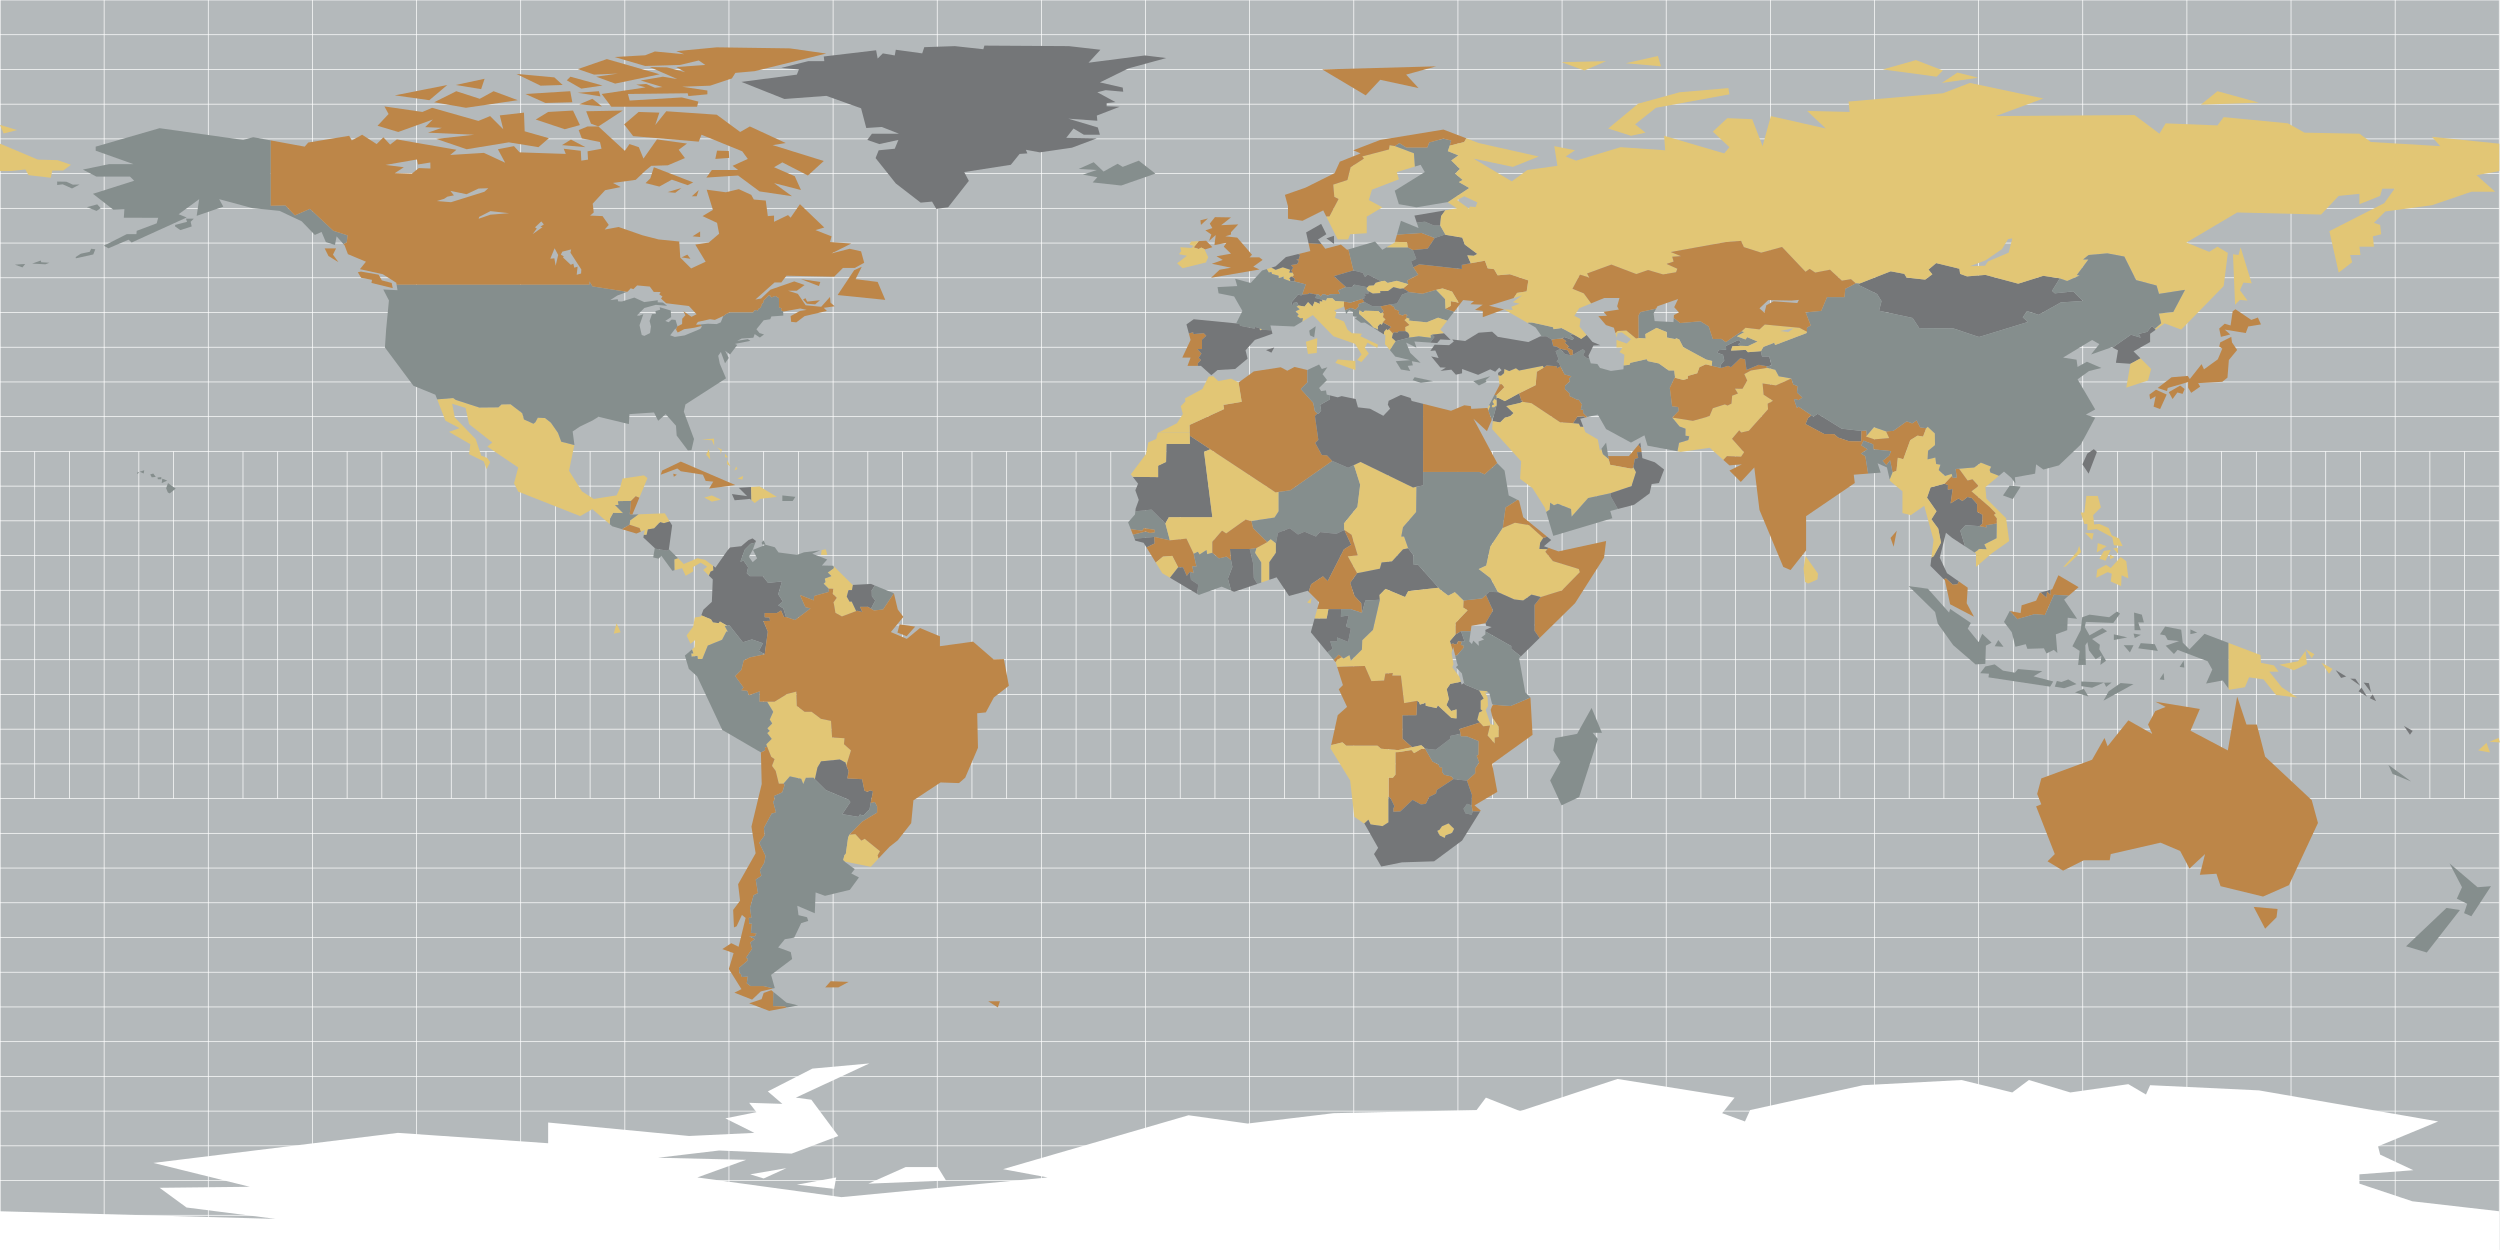 <?xml version="1.0" encoding="UTF-8"?>
<svg xmlns="http://www.w3.org/2000/svg" version="1.1" viewBox="0 0 1800 900">
  <rect x="0" y="0" width="1800" height="900" fill="#333333" stroke="none"/>
  <!-- Generator: Adobe Illustrator 29.5.1, SVG Export Plug-In . SVG Version: 2.1.0 Build 141)  -->
  <defs>
    <style>
      .st0 {
        fill: #858e8d;
      }

      .st1 {
        fill: #747678;
      }

      .st2 {
        fill: #e2c675;
      }

      .st3 {
        fill: #fff;
      }

      .st4 {
        fill: #b4b9bb;
      }

      .st5 {
        fill: #bd8648;
      }

      .st6 {
        fill: none;
        stroke: #fff;
        stroke-width: .5px;
      }
    </style>
  </defs>
  <g id="Background">
    <rect class="st4" width="1799.5" height="900"/>
    <rect class="st4" x="0" width="899.75" height="450"/>
  </g>
  <g id="Graticule">
    <g>
      <g>
        <path class="st6" d="M1799.5,900V0"/>
        <path class="st6" d="M0,900V0"/>
        <path class="st6" d="M24.99,575v-250"/>
        <path class="st6" d="M49.99,575v-250"/>
        <path class="st6" d="M74.98,900V0"/>
        <path class="st6" d="M99.97,575v-250"/>
        <path class="st6" d="M124.97,575v-250"/>
        <path class="st6" d="M149.96,900V0"/>
        <path class="st6" d="M174.95,575v-250"/>
        <path class="st6" d="M199.94,575v-250"/>
        <path class="st6" d="M224.94,900V0"/>
        <path class="st6" d="M249.93,575v-250"/>
        <path class="st6" d="M274.92,575v-250"/>
        <path class="st6" d="M299.92,900V0"/>
        <path class="st6" d="M324.91,575v-250"/>
        <path class="st6" d="M349.9,575v-250"/>
        <path class="st6" d="M374.9,900V0"/>
        <path class="st6" d="M399.89,575v-250"/>
        <path class="st6" d="M424.88,575v-250"/>
        <path class="st6" d="M449.88,900V0"/>
        <path class="st6" d="M474.87,575v-250"/>
        <path class="st6" d="M499.86,575v-250"/>
        <path class="st6" d="M524.85,900V0"/>
        <path class="st6" d="M549.85,575v-250"/>
        <path class="st6" d="M574.84,575v-250"/>
        <path class="st6" d="M599.83,900V0"/>
        <path class="st6" d="M624.83,575v-250"/>
        <path class="st6" d="M649.82,575v-250"/>
        <path class="st6" d="M674.81,900V0"/>
        <path class="st6" d="M699.8,575v-250"/>
        <path class="st6" d="M724.8,575v-250"/>
        <path class="st6" d="M749.79,900V0"/>
        <path class="st6" d="M774.78,575v-250"/>
        <path class="st6" d="M799.78,575v-250"/>
        <path class="st6" d="M824.77,900V0"/>
        <path class="st6" d="M849.76,575v-250"/>
        <path class="st6" d="M874.76,575v-250"/>
        <path class="st6" d="M899.75,900V0"/>
        <path class="st6" d="M924.74,575v-250"/>
        <path class="st6" d="M949.74,575v-250"/>
        <path class="st6" d="M974.73,900V0"/>
        <path class="st6" d="M999.72,575v-250"/>
        <path class="st6" d="M1024.71,575v-250"/>
        <path class="st6" d="M1049.71,900V0"/>
        <path class="st6" d="M1074.7,575v-250"/>
        <path class="st6" d="M1099.69,575v-250"/>
        <path class="st6" d="M1124.69,900V0"/>
        <path class="st6" d="M1149.68,575v-250"/>
        <path class="st6" d="M1174.67,575v-250"/>
        <path class="st6" d="M1199.67,900V0"/>
        <path class="st6" d="M1224.66,575v-250"/>
        <path class="st6" d="M1249.65,575v-250"/>
        <path class="st6" d="M1274.65,900V0"/>
        <path class="st6" d="M1299.64,575v-250"/>
        <path class="st6" d="M1324.63,575v-250"/>
        <path class="st6" d="M1349.62,900V0"/>
        <path class="st6" d="M1374.62,575v-250"/>
        <path class="st6" d="M1399.61,575v-250"/>
        <path class="st6" d="M1424.6,900V0"/>
        <path class="st6" d="M1449.6,575v-250"/>
        <path class="st6" d="M1474.59,575v-250"/>
        <path class="st6" d="M1499.58,900V0"/>
        <path class="st6" d="M1524.58,575v-250"/>
        <path class="st6" d="M1549.57,575v-250"/>
        <path class="st6" d="M1574.56,900V0"/>
        <path class="st6" d="M1599.55,575v-250"/>
        <path class="st6" d="M1624.55,575v-250"/>
        <path class="st6" d="M1649.54,900V0"/>
        <path class="st6" d="M1674.53,575v-250"/>
        <path class="st6" d="M1699.53,575v-250"/>
        <path class="st6" d="M1724.52,900V0"/>
        <path class="st6" d="M1749.51,575v-250"/>
        <path class="st6" d="M1774.51,575v-250"/>
        <path class="st6" d="M0,875h1799.5"/>
        <path class="st6" d="M0,850h1799.5"/>
        <path class="st6" d="M0,825h1799.5"/>
        <path class="st6" d="M0,800h1799.5"/>
        <path class="st6" d="M0,775h1799.5"/>
        <path class="st6" d="M0,750h1799.5"/>
        <path class="st6" d="M0,725h1799.5"/>
        <path class="st6" d="M0,700h1799.5"/>
        <path class="st6" d="M0,675h1799.5"/>
        <path class="st6" d="M0,650h1799.5"/>
        <path class="st6" d="M0,625h1799.5"/>
        <path class="st6" d="M0,600h1799.5"/>
        <path class="st6" d="M0,575h1799.5"/>
        <path class="st6" d="M0,550h1799.5"/>
        <path class="st6" d="M0,525h1799.5"/>
        <path class="st6" d="M0,500h1799.5"/>
        <path class="st6" d="M0,475h1799.5"/>
        <path class="st6" d="M0,450h1799.5"/>
        <path class="st6" d="M0,425h1799.5"/>
        <path class="st6" d="M0,400h1799.5"/>
        <path class="st6" d="M0,375h1799.5"/>
        <path class="st6" d="M0,350h1799.5"/>
        <path class="st6" d="M0,325h1799.5"/>
        <path class="st6" d="M0,300h1799.5"/>
        <path class="st6" d="M0,275h1799.5"/>
        <path class="st6" d="M0,250h1799.5"/>
        <path class="st6" d="M0,225h1799.5"/>
        <path class="st6" d="M0,200h1799.5"/>
        <path class="st6" d="M0,175h1799.5"/>
        <path class="st6" d="M0,150h1799.5"/>
        <path class="st6" d="M0,125h1799.5"/>
        <path class="st6" d="M0,100h1799.5"/>
        <path class="st6" d="M0,75h1799.5"/>
        <path class="st6" d="M0,50h1799.5"/>
        <path class="st6" d="M0,25h1799.5"/>
      </g>
      <g>
        <path class="st6" d="M0,0h1799.5"/>
        <path class="st6" d="M0,900h1799.5"/>
        <path class="st6" d="M1799.5,900V0"/>
        <path class="st6" d="M0,900V0"/>
      </g>
    </g>
  </g>
  <g id="Simple_Countries">
    <polygon class="st0" points="566.26 721.89 556.73 714.09 556.56 724.38 564.89 724.63 566.59 725.43 574.72 723.88 566.26 721.89"/>
    <polygon class="st1" points="531.94 351.24 537.91 357.21 526.97 355.72 528.96 360.2 539.9 359.2 541.02 360.16 540.77 350.66 531.94 351.24"/>
    <polygon class="st2" points="547.36 359.2 559.3 357.71 546.86 350.25 540.77 350.66 541.02 360.16 543.38 362.19 547.36 359.2"/>
    <polygon class="st2" points="512.54 361.19 519.01 359.7 512.54 356.72 507.07 358.21 512.54 361.19"/>
    <polygon class="st2" points="591.63 396.02 591.13 399.5 595.61 399.5 594.61 395.52 591.63 396.02"/>
    <g>
      <polygon class="st2" points="511.39 330.84 510.39 323.38 508.4 327.36 511.39 330.84"/>
      <polygon class="st2" points="514.27 321 514.1 315.77 505.1 316.58 512.53 316.96 514.27 321"/>
      <polygon class="st2" points="535.1 342.68 530.93 344.47 534.46 345.37 535.1 342.68"/>
      <polygon class="st2" points="519.78 323.69 516.19 322.09 518.82 324.46 518.75 327.16 519.78 323.69"/>
      <polygon class="st2" points="522.09 329.27 524.07 329.27 521.9 326.65 522.09 329.27"/>
      <polygon class="st2" points="526.06 335.88 523.5 331.2 523.43 334.15 526.06 335.88"/>
      <polygon class="st2" points="528.82 338.83 530.93 337.55 530.04 335.82 528.82 338.83"/>
    </g>
    <g>
      <polygon class="st5" points="490.16 332.34 476.73 338.81 475.74 341.79 487.67 337.31 490.16 339.3 506.08 341.79 508.07 346.27 513.54 346.77 510.55 351.74 529.46 349.25 490.16 332.34"/>
      <polygon class="st5" points="487.37 341.79 484.75 341.04 485.13 343.28 487.37 341.79"/>
    </g>
    <polygon class="st0" points="807.24 133.58 831.86 125 819.92 115.67 808.36 120.15 804.63 117.91 794.56 123.51 787.47 116.79 776.65 121.64 789.71 122.39 779.64 125.75 790.08 127.61 786.72 131.34 807.24 133.58"/>
    <g>
      <polygon class="st3" points="1698.78 852.24 1698.78 845.52 1737.58 842.54 1713.71 831.34 1712.21 825.37 1755.48 807.46 1626.41 785.07 1548.08 781.34 1545.1 788.06 1532.41 780.6 1490.63 786.57 1460.79 777.61 1448.85 786.57 1412.29 777.61 1341.42 781.34 1260.1 799.25 1256.37 807.46 1239.95 801.49 1248.91 790.3 1164.6 776.86 1094.47 800 1069.85 790.3 1063.14 799.25 960.18 801.49 898.26 808.96 855.73 802.98 722.19 841.79 754.27 847.76 605.8 861.94 502.1 847.76 537.16 835.08 473.75 833.58 517.77 828.36 569.99 830.6 603.57 817.91 584.17 791.79 572.98 790.3 625.95 765.67 584.91 769.4 552.83 785.82 563.28 794.78 539.4 794.03 544.63 800.75 522.24 805.22 543.13 815.67 496.13 817.91 394.67 808.21 394.67 823.13 286.49 815.67 110.42 837.31 179.8 854.48 114.89 855.22 134.29 869.4 198.45 877.61 0 872.11 0 900 1799.5 900 1799.5 872.11 1736.83 864.92 1698.78 852.24"/>
      <polygon class="st3" points="652.06 840.3 625.2 852.24 681.15 850 675.19 840.3 652.06 840.3"/>
      <polygon class="st3" points="566.26 841.04 540.15 845.52 549.85 848.51 566.26 841.04"/>
      <polygon class="st3" points="602.07 847.76 573.72 852.98 600.58 855.97 602.07 847.76"/>
    </g>
    <g>
      <polygon class="st0" points="1771.15 655.22 1761.45 653.73 1732.35 681.34 1747.28 685.82 1771.15 655.22"/>
      <polygon class="st0" points="1779.36 659.7 1793.53 638.06 1783.83 638.8 1763.69 621.64 1772.64 638.8 1768.91 647.01 1776.37 650.75 1774.13 657.46 1779.36 659.7"/>
    </g>
    <line class="st5" x1="1598.81" y1="638.06" x2="1629.4" y2="645.52"/>
    <polygon class="st5" points="1630.89 668.66 1639.1 660.45 1639.84 654.48 1622.68 652.98 1630.89 668.66"/>
    <polyline class="st5" points="1629.4 645.52 1648.05 637.31 1668.94 592.54 1664.46 576.12 1630.89 544.78 1624.92 521.64 1617.46 521.64 1610.75 501.49 1604.03 540.3 1577.17 526.12 1583.89 510.45 1551.81 505.22 1559.27 508.95 1551.81 511.94 1546.59 521.64 1549.57 528.36 1532.41 518.66 1517.49 537.31 1515.25 531.34 1506.3 547.01 1469.74 560.45 1466.76 571.64 1469.74 579.1 1466.01 580.6 1479.44 614.93 1474.22 620.15 1485.41 626.87 1500.33 619.4 1518.98 619.4 1519.73 614.93 1555.54 606.72 1569.71 612.69 1576.43 625.37 1587.62 614.93 1583.89 629.85 1595.83 629.1 1598.81 638.06"/>
    <polygon class="st0" points="1145.95 509.7 1135.51 528.36 1119.84 531.34 1118.35 540.3 1123.57 548.51 1116.11 561.94 1124.32 579.85 1137 573.88 1150.43 532.09 1146.7 527.61 1153.41 527.61 1145.95 509.7"/>
    <polygon class="st1" points="1083.52 300.71 1087.2 299.81 1089.76 297.41 1084.58 292.39 1094.71 290.05 1095.94 289.25 1096.15 288.18 1094.98 288.45 1095.14 287.54 1093.73 283.21 1083.47 288.81 1078.99 286.57 1077.69 286.57 1077.5 288.25 1077.5 291.98 1074.97 301.31 1074.8 303.28 1080.1 304.13 1083.52 300.71"/>
    <polygon class="st5" points="1158.26 330.72 1159.38 334.7 1175.17 337.56 1176.04 336.44 1177.04 330.47 1179.53 329.73 1178.65 325.62 1181.92 325.46 1181.55 322.64 1179.71 320.2 1172.81 328.36 1157.89 328.36 1157.86 328.16 1157.76 328.48 1158.26 330.72"/>
    <polygon class="st0" points="1158.26 330.72 1157.76 328.48 1157.86 328.16 1156.4 318.66 1152.93 323.27 1153.91 326.99 1158.26 330.72"/>
    <polygon class="st2" points="1136.81 305.04 1132.61 304.66 1123.29 304.01 1102.68 290.3 1095.94 289.25 1094.71 290.05 1084.58 292.39 1089.76 297.41 1087.2 299.81 1083.52 300.71 1080.1 304.13 1074.8 303.28 1074.33 308.95 1095.22 332.09 1094.47 344.78 1103.43 351.49 1112.38 365.67 1113.25 368.62 1115.74 366.92 1116.11 361.94 1118.85 363.81 1121.58 362.69 1131.15 366.54 1131.53 372.01 1143.47 358.58 1159.63 355.1 1174.67 350 1177.91 339.92 1176.04 336.44 1175.17 337.56 1159.38 334.7 1158.26 330.72 1153.91 326.99 1152.93 323.27 1151.92 324.63 1150.43 316.42 1141.48 311.19 1139.97 307.27 1137.84 307.18 1136.81 305.04"/>
    <polygon class="st0" points="1159.63 355.1 1143.47 358.58 1131.53 372.01 1131.15 366.54 1121.58 362.69 1118.85 363.81 1116.11 361.94 1115.74 366.92 1113.25 368.62 1118.35 385.82 1160.87 373.13 1159.38 367.91 1164.88 366.47 1159.51 357.09 1159.63 355.1"/>
    <polygon class="st1" points="1135.69 300 1132.61 304.66 1136.81 305.04 1137.84 307.18 1139.97 307.27 1137.75 301.49 1141.27 300.66 1140.35 299.72 1135.69 300"/>
    <polygon class="st2" points="1253.57 328.83 1255.73 325.67 1247.07 315.92 1252.24 309.83 1253.65 311.42 1259.15 310.17 1272.98 294.67 1272.73 290.67 1276.56 288.58 1269.81 284.17 1269.05 276.08 1278.65 277.5 1289.73 272.5 1280.73 270.92 1278.23 266.25 1272.48 264.83 1260.65 266.75 1255.9 269.33 1257.99 274 1254.57 279.92 1249.15 279.83 1251.32 283.33 1247.15 284.92 1246.65 290.58 1243.82 292 1241.91 291.17 1233.24 293.92 1230.82 299.67 1218.88 303 1204 300.67 1209.29 307.1 1213.58 308.67 1213.5 313.67 1216.25 314.17 1215.58 316.83 1208.91 318.83 1207.78 324.93 1210.11 325.37 1231 322.39 1240.81 331.16 1243.4 328.42 1253.57 328.83"/>
    <polygon class="st5" points="1139.85 295 1138.18 295 1139.02 291 1136.52 287.67 1135.43 287.75 1130.19 285.17 1130.27 283.42 1126.69 280.17 1126.85 277.75 1130.44 274.5 1129.69 272.58 1131.44 271 1126.52 269.58 1123.52 263.83 1120.94 265.08 1121.02 263.75 1113.61 263.08 1111.52 264.67 1106.49 267.65 1105.69 277.3 1093.73 283.21 1095.14 287.54 1094.98 288.45 1096.15 288.18 1095.94 289.25 1102.68 290.3 1123.29 304.01 1132.61 304.66 1135.69 300 1140.35 299.72 1141.27 300.66 1142.92 300.27 1139.85 297.25 1139.85 295"/>
    <polygon class="st0" points="1215.58 316.83 1216.25 314.17 1213.5 313.67 1213.58 308.67 1209.29 307.1 1204 300.67 1208.75 295.75 1208.25 293.08 1203.92 292.5 1202.25 279.25 1206.01 271.45 1205.42 266.75 1201.5 266.75 1194.33 261.67 1186.42 260 1185.59 258.58 1173.84 261.25 1173.17 262.67 1169.05 263.11 1168.87 265.88 1159.84 267.07 1152 264.93 1150.1 262.08 1145.35 261.61 1144.23 257.92 1142.77 258 1139.77 255.75 1141.35 252.83 1139.6 251.42 1132.35 255.58 1130.6 255.75 1126.85 255 1123.52 251.5 1123.19 251.26 1120.02 252.92 1122.1 258.42 1120.77 260.5 1122.35 261.08 1123.52 263.83 1126.52 269.58 1131.44 271 1129.69 272.58 1130.44 274.5 1126.85 277.75 1126.69 280.17 1130.27 283.42 1130.19 285.17 1135.43 287.75 1136.52 287.67 1139.02 291 1138.18 295 1139.85 295 1139.85 297.25 1142.92 300.27 1150.43 298.51 1156.4 308.95 1174.3 318.66 1184 313.43 1186.24 320.89 1207.78 324.93 1208.91 318.83 1215.58 316.83"/>
    <polygon class="st2" points="915.32 195.8 915.88 197.29 920.55 198.51 920.73 200.19 924.18 199.16 924.28 200.75 928.75 202.42 929.13 201.68 928.29 200.37 929.5 199.16 930.43 199.35 931.68 198.1 930.6 196.24 928.24 196.24 928.94 194.22 923.62 192.44 918.5 194.29 915.42 192.71 912.06 193.74 913.55 196.27 915.32 195.8"/>
    <polygon class="st5" points="864.78 259.23 863.01 257.65 865.06 254.57 862.17 251.31 865.43 251.31 865.43 244.59 868.51 241.7 866.64 239.83 859.18 240.58 859.09 239.18 855.97 240.06 857.22 244.78 851.26 257.46 857.22 257.46 854.99 263.43 862.47 263.43 862.47 261.54 864.78 259.23"/>
    <polygon class="st2" points="907.63 237.92 908.52 237.41 907.96 236.67 906.93 236.67 906.93 237.22 907.63 237.92"/>
    <polygon class="st0" points="981.14 196.39 982.81 199.44 984.8 197.61 994.25 202.49 997 202.18 999.13 203.71 1005.69 202.18 1013.93 204.62 1013.31 201.88 1021.17 197.84 1017.59 192.42 1015.91 188.3 1019.72 186.32 1017.28 180.06 1013.62 178.08 998.28 178.08 995.25 179.85 990.02 173.88 970.8 179.58 974.42 194.71 981.14 196.39"/>
    <polygon class="st5" points="935.1 186.57 933.32 186.94 935.19 187.78 933.97 190.11 929.5 190.86 931.09 192.82 929.69 194.68 930.6 196.24 931.68 198.1 930.43 199.35 932.39 200.84 931.55 202.52 940.13 204.76 937.52 212.13 942.18 211.67 942.18 211.01 947.89 212.1 949.49 212.06 950.98 213.58 952.1 211.99 953.84 211.94 955.95 212.81 958.07 211.83 964.82 211.64 963.44 209.05 969.08 206.61 960.39 198.83 974.42 194.71 970.8 179.58 969.88 179.85 965.41 176.12 954.21 179.1 951.54 175.67 942.13 175.07 943.4 180.78 934.68 182.91 936.03 183.49 935.1 186.57"/>
    <polygon class="st1" points="923.62 192.44 928.94 194.22 928.24 196.24 930.6 196.24 929.69 194.68 931.09 192.82 929.5 190.86 933.97 190.11 935.19 187.78 933.32 186.94 935.1 186.57 936.03 183.49 934.68 182.91 925.86 185.07 918.4 191.79 915.42 192.71 918.5 194.29 923.62 192.44"/>
    <polygon class="st0" points="1040.46 215.3 1034.05 208.7 1033.14 208.9 1024.14 211.49 1014.38 210.27 1009.5 212.1 1005.84 218.51 1000.66 219.27 1003.82 221.17 1003.92 222.48 1007.28 223.97 1007.09 226.12 1009.98 227.24 1011.57 226.12 1013.62 226.96 1012.22 227.52 1012.96 228.82 1014.92 229.57 1014.18 230.78 1027.14 232.09 1035.44 228.73 1041.98 230.89 1046.98 224.42 1040.77 222.32 1040.46 215.3"/>
    <polygon class="st2" points="1027.14 232.09 1014.18 230.78 1014.92 229.57 1012.96 228.82 1011.19 230.5 1014.74 233.96 1011.75 235.45 1011.85 238.43 1013.81 239.64 1014.64 241.32 1014.53 243.07 1021.55 242.16 1030.25 243.22 1030.09 241.39 1031.16 240.93 1039.7 239.99 1037.03 237.31 1041.98 230.89 1035.44 228.73 1027.14 232.09"/>
    <polygon class="st5" points="1013.62 178.08 1017.28 180.06 1027.96 179 1032.99 171.37 1023.53 167.71 1005.83 168.91 1004.34 174.13 1013.01 174.42 1013.62 178.08"/>
    <polygon class="st5" points="976.1 222.93 978.39 220.49 977.93 218.97 982.36 217.44 980.83 215.15 972.44 217.9 967.71 217.13 967.48 220.83 967.48 220.83 967.86 220.68 968.53 223.35 972.44 221.71 976.1 222.93"/>
    <polygon class="st0" points="988.91 235.75 986.32 232.85 978.54 225.98 978.85 223.39 981.44 225.07 982.51 223.7 992.57 224 993.64 225.53 995.32 225.22 996.23 224 993.95 220.64 987.85 220.34 982.36 217.44 977.93 218.97 978.39 220.49 976.1 222.93 972.44 221.71 968.53 223.35 969.21 226.09 971.33 223.29 974.13 224.54 974.13 227.73 977.32 228.12 975.48 229.18 979.92 232.46 982.72 232.26 992.29 238.21 992.17 237.08 988.91 235.75"/>
    <polygon class="st2" points="1002.18 243.22 1002.94 240.17 1000.05 236.97 998.67 237.73 998.37 236.66 996.54 238.8 996.4 240.76 997.48 241.43 997.19 247.8 1000.73 252.07 1004.93 245.66 1002.18 243.22"/>
    <polygon class="st1" points="998.37 236.66 998.67 237.73 1000.05 236.97 1001.73 235.44 995.62 232.09 995.01 233.76 993.64 233.15 991.96 234.98 992.17 237.08 992.29 238.21 996.4 240.76 996.54 238.8 998.37 236.66"/>
    <polygon class="st2" points="1004.32 105.16 1000.5 104.55 1000.05 107.6 980.83 112.63 982.05 114.16 972.44 120.41 970.15 129.57 959.93 132.92 960.7 141.77 963.75 143.3 957.19 155.81 954.88 155.81 963.17 172.39 970.63 172.39 972.12 168.66 984.06 167.91 984.06 155.97 995.25 149.25 985.55 144.03 987.79 136.57 1007.18 129.1 1005.69 123.88 1018.72 119.91 1018.04 110.35 1004.32 105.16"/>
    <polygon class="st5" points="1089.85 214.6 1092.32 210.88 1099.18 209.81 1100.4 201.88 1087.13 197.46 1078.29 198.22 1075.69 193.79 1071.12 193.18 1069.14 187.69 1058.92 189.52 1052.51 190.74 1052.51 193.71 1021.86 190.29 1017.59 192.42 1021.17 197.84 1013.31 201.88 1013.93 204.62 1010.26 207.68 1014.38 210.27 1024.14 211.49 1033.14 208.9 1034.05 208.7 1038.63 207.68 1045.5 209.96 1050.23 217.9 1044.58 216.83 1044.58 220.19 1040.77 222.32 1046.98 224.42 1053.44 216.04 1061.27 216.79 1058.66 219.03 1067.61 219.4 1062.02 223.13 1067.61 223.88 1067.61 228.36 1082.91 222.76 1072.09 220.15 1089.85 214.6"/>
    <polygon class="st1" points="1415.1 378.17 1425.27 378.83 1427.27 377.08 1427.4 370.62 1423.44 368.46 1423.52 362.92 1419.61 358.5 1416.61 357.83 1412.94 360.67 1410.11 358.92 1404.44 362.42 1405.94 352.08 1402.44 352.5 1402.53 349.25 1400.03 348.25 1390.03 350.92 1387.45 358.33 1394.28 368.08 1390.61 373.92 1395.53 380.58 1397.53 390.67 1392.28 400.42 1390.63 401.52 1389.91 407.46 1399.45 417 1401.11 416.5 1406.03 421 1409.36 420.67 1410.36 418.64 1401.85 412.69 1396.63 401.49 1401.1 383.58 1405.58 387.31 1414.82 393.34 1411.44 382.17 1415.1 378.17"/>
    <polygon class="st2" points="1040.77 222.32 1044.58 220.19 1044.58 216.83 1050.23 217.9 1045.5 209.96 1038.63 207.68 1034.05 208.7 1040.46 215.3 1040.77 222.32"/>
    <polygon class="st2" points="1432.52 338.33 1433.68 336 1426.19 333.08 1421.44 336.58 1410.49 337.47 1416.69 346 1420.19 345.08 1424.52 349.92 1419.44 353.75 1432.44 365 1436.94 369.58 1435.6 370.67 1437.68 373.25 1437.64 376.88 1437.52 387.5 1428.69 391.92 1430.35 395.42 1425.19 395.25 1421.65 397.79 1422.74 398.51 1422.74 408.21 1433.93 398.51 1446.61 389.55 1444.38 373.13 1430.2 358.96 1429.45 350.75 1439.26 342.57 1433.1 340.17 1432.52 338.33"/>
    <polygon class="st2" points="995.78 228.27 996.39 225.83 995.32 225.22 993.64 225.53 992.57 224 982.51 223.7 981.44 225.07 978.85 223.39 978.54 225.98 986.32 232.85 988.91 235.75 992.17 237.08 991.96 234.98 993.64 233.15 995.01 233.76 995.62 232.09 997.61 229.95 995.78 228.27"/>
    <polygon class="st1" points="1549.4 234.66 1545.99 238.92 1539.91 240.42 1541.26 243.08 1534.24 241 1521.41 250 1521.1 250.31 1524.95 252.24 1523.46 261.19 1533.9 261.94 1541.18 258.02 1536.14 252.98 1548.08 246.27 1548.08 240.3 1552.14 237.4 1551.46 236.72 1549.4 234.66"/>
    <polygon class="st0" points="1032.99 171.37 1040.6 168.78 1036.95 162.37 1032.35 162.37 1025.98 159.62 1020.05 160.27 1021.36 164.18 1008.68 158.96 1005.83 168.91 1023.53 167.71 1032.99 171.37"/>
    <polygon class="st0" points="1430.35 395.42 1428.69 391.92 1437.52 387.5 1437.64 376.88 1429.77 378.17 1430.44 379.75 1425.27 378.83 1415.1 378.17 1411.44 382.17 1414.82 393.34 1421.65 397.79 1425.19 395.25 1430.35 395.42"/>
    <polygon class="st1" points="1027.96 179 1017.28 180.06 1019.72 186.32 1015.91 188.3 1017.59 192.42 1021.86 190.29 1052.51 193.71 1052.51 190.74 1058.92 189.52 1056.48 183.88 1061.21 184.18 1063.65 182.81 1054.65 176.1 1052.82 171.06 1040.77 169.08 1040.6 168.78 1032.99 171.37 1027.96 179"/>
    <polygon class="st1" points="1006.34 239.37 1003.64 239.18 1002.94 240.17 1002.18 243.22 1004.93 245.66 1014.53 243.07 1014.64 241.32 1013.81 239.64 1011.85 238.43 1006.9 238.43 1006.34 239.37"/>
    <polygon class="st1" points="1032.35 162.37 1036.95 162.37 1037.57 155.65 1040.64 151.42 1018.37 155.22 1020.05 160.27 1025.98 159.62 1032.35 162.37"/>
    <polygon class="st0" points="982.1 213.53 983.31 212.59 982 211.1 985.36 211.38 985.17 209.61 983.96 207.93 984.52 206.81 975.01 204.94 973.15 207 969.08 206.61 963.44 209.05 964.82 211.64 958.07 211.83 955.95 212.81 953.84 211.94 952.1 211.99 950.98 213.58 949.49 212.06 947.89 212.1 946.97 214.54 952.03 215.83 952.03 215.83 952.03 215.83 954.75 216.53 955.51 214.69 959.32 214.69 961.31 216.68 967.71 217.13 972.44 217.9 980.83 215.15 982.47 214.74 982.1 213.53"/>
    <g>
      <polygon class="st2" points="993.94 211.01 993.66 209.61 999.44 209.51 1003.27 206.72 1008.02 207.93 1010.26 207.68 1013.93 204.62 1005.69 202.18 999.13 203.71 997 202.18 994.25 202.49 990.49 203.54 989.09 205.41 985.64 205.6 984.52 206.81 983.96 207.93 985.17 209.61 988.44 211.38 993.94 211.01"/>
      <polygon class="st1" points="1010.26 207.68 1008.02 207.93 1003.27 206.72 999.44 209.51 993.66 209.61 993.94 211.01 988.44 211.38 985.17 209.61 985.36 211.38 982 211.1 983.31 212.59 982.1 213.53 982.47 214.74 980.83 215.15 982.36 217.44 987.85 220.34 993.95 220.64 1000.66 219.27 1005.84 218.51 1009.5 212.1 1014.38 210.27 1010.26 207.68"/>
    </g>
    <polygon class="st5" points="996.23 224 995.32 225.22 996.39 225.83 995.78 228.27 997.61 229.95 995.62 232.09 1001.73 235.44 1000.05 236.97 1002.94 240.17 1003.64 239.18 1006.34 239.37 1006.9 238.43 1011.85 238.43 1011.75 235.45 1014.74 233.96 1011.19 230.5 1012.96 228.82 1012.22 227.52 1013.62 226.96 1011.57 226.12 1009.98 227.24 1007.09 226.12 1007.28 223.97 1003.92 222.48 1003.82 221.17 1000.66 219.27 993.95 220.64 996.23 224"/>
    <polygon class="st1" points="930.43 199.35 929.5 199.16 928.29 200.37 929.13 201.68 928.75 202.42 931.55 202.52 932.39 200.84 930.43 199.35"/>
    <polygon class="st1" points="975.01 204.94 984.52 206.81 985.64 205.6 989.09 205.41 990.49 203.54 994.25 202.49 984.8 197.61 982.81 199.44 981.14 196.39 974.42 194.71 960.39 198.83 969.08 206.61 973.15 207 975.01 204.94"/>
    <polygon class="st1" points="947.89 212.1 942.18 211.01 942.18 211.67 937.52 212.13 936.96 212.69 934.54 212.13 930.24 217.26 929.69 219.5 931.46 219.5 931.37 218.1 933.88 217.72 934.91 219.96 939.29 220.71 941.81 217.54 945.01 220.74 946.57 217.16 950.3 218.84 950.2 216.88 952.16 217.26 952.03 215.83 946.97 214.54 947.89 212.1"/>
    <polygon class="st0" points="1050.38 131.09 1053.12 129.57 1047.73 125.04 1051.14 121.63 1044.89 115.53 1050.07 111.87 1042.45 108.82 1043.82 104.85 1044.89 101.19 1039.24 99.82 1029.02 102.56 1027.65 106.23 1012.55 106.23 1007.52 103.02 1004.32 105.16 1018.04 110.35 1018.72 119.91 1022.85 118.66 1025.84 123.88 1004.2 137.31 1007.18 147.01 1019.87 149.25 1042.25 145.52 1042.39 145.62 1057.85 135.37 1050.38 131.09"/>
    <polygon class="st0" points="842.3 389.05 839.07 376.87 829.12 366.92 817.45 368.13 817.19 370.4 812.21 376.12 814.15 381.01 822.36 382.08 823.68 380.25 831.4 381.48 831.4 383.29 827.85 383.75 825.02 382.67 815.71 384.96 816.88 387.91 831.11 386.57 842.3 389.05"/>
    <polygon class="st1" points="831.11 386.57 816.88 387.91 817.43 389.3 823.4 390.8 825.44 394.11 831.36 391.29 831.11 386.57"/>
    <polygon class="st5" points="827.85 383.75 831.4 383.29 831.4 381.48 823.68 380.25 822.36 382.08 814.15 381.01 815.71 384.96 825.02 382.67 827.85 383.75"/>
    <polygon class="st1" points="839.07 376.87 841.55 372.39 872.89 372.39 866.92 325.37 871.38 323.44 856.62 313.69 856.73 319.65 839.82 319.65 839.57 332.59 833.85 335.32 833.85 343.53 815.59 343.33 815.59 343.33 819.42 348.26 817.43 352.98 819.92 359.95 817.68 366.17 817.45 368.13 829.12 366.92 839.07 376.87"/>
    <polygon class="st2" points="872.89 372.39 841.55 372.39 839.07 376.87 842.3 389.05 854.24 387.81 859.46 398.76 862.45 397.26 863.69 399.25 868.66 396.02 869.16 399 872.89 398.01 872.89 390.05 879.86 382.09 882.84 384.08 896.77 374.13 900.99 375.12 917.66 372.64 920.63 368.08 920.63 354.17 918.4 354.48 871.38 323.44 866.92 325.37 872.89 372.39"/>
    <polygon class="st5" points="844.04 400.25 848.27 408.46 851.75 408.46 854.49 414.68 856.73 411.69 859.46 412.69 858.47 407.71 861.45 407.96 859.46 398.76 854.24 387.81 842.3 389.05 831.11 386.57 831.36 391.29 825.44 394.11 832.14 405.04 837.33 400.75 844.04 400.25"/>
    <polygon class="st0" points="917.66 372.64 900.99 375.12 902.24 380.35 912.43 390.3 914.92 388.31 918.65 391.29 920.14 383.58 928.6 380.35 934.57 384.83 939.29 382.83 947.5 386.32 950.24 383.08 962.17 384.33 967.89 381.59 967.64 376.87 977.34 364.93 979.33 349 974.85 334.82 970.63 336.82 959.19 331.84 929.1 352.98 920.63 354.17 920.63 368.08 917.66 372.64"/>
    <polygon class="st0" points="903.73 398.01 904.73 394.53 899.84 395.27 902.24 405.72 902.73 416.17 905.28 420.41 908.21 419.41 908.21 404.98 903.73 398.01"/>
    <polygon class="st1" points="902.24 405.72 899.84 395.27 885.57 395.27 886.32 403.22 887.32 408.21 884.08 416.67 886.42 425.23 888.56 426.12 905.28 420.41 902.73 416.17 902.24 405.72"/>
    <polygon class="st2" points="918.65 397.99 918.65 391.29 914.92 388.31 912.43 390.3 904.73 394.53 903.73 398.01 908.21 404.98 908.21 419.41 913.93 417.46 913.93 404.73 918.65 397.99"/>
    <polygon class="st0" points="887.32 408.21 886.32 403.22 883.09 400.75 877.62 401.99 872.89 398.01 869.16 399 868.66 396.02 863.69 399.25 862.45 397.26 859.46 398.76 861.45 407.96 858.47 407.71 859.46 412.69 856.73 411.69 857.47 417.41 862.7 420.9 861.99 427.64 863.19 428.36 879.61 422.39 886.42 425.23 884.08 416.67 887.32 408.21"/>
    <polygon class="st2" points="844.04 400.25 837.33 400.75 832.14 405.04 836.83 412.69 842.38 415.98 848.27 408.46 844.04 400.25"/>
    <polygon class="st1" points="857.47 417.41 856.73 411.69 854.49 414.68 851.75 408.46 848.27 408.46 842.38 415.98 861.99 427.64 862.7 420.9 857.47 417.41"/>
    <polygon class="st0" points="1053.71 582.33 1055.14 585.63 1059.62 586.58 1060.37 584.17 1059.54 579.83 1056.29 578.75 1053.71 582.33"/>
    <polygon class="st2" points="977.34 364.93 967.64 376.87 967.89 381.59 973.11 385.07 977.59 400 970.38 400.5 977.09 412.69 993.51 409.45 994.75 404.98 1002.21 404.23 1010.17 395.52 1013.9 394.78 1010.93 386.32 1008.92 386.32 1010.17 379.6 1019.62 368.66 1019.86 350.48 1017.38 351 979.58 332.59 974.85 334.82 979.33 349 977.34 364.93"/>
    <polygon class="st5" points="1039.8 557.83 1038.38 555.75 1038.29 552.5 1036.46 552.33 1035.8 550.5 1031.38 548.25 1026.05 539 1023.38 539.17 1018.13 542.25 1016.22 540 1007.05 541.5 1004.72 541.58 1004.72 557.75 1002.85 560 999.72 560 999.72 573.67 1001.23 574.76 1004.05 580.67 1003.22 581.92 1003.22 584.5 1008.22 584.25 1017.05 575.92 1023.03 579.17 1026.63 578.75 1029.05 573.75 1033.96 571.33 1034.55 568.75 1046.54 560.92 1045.13 559.08 1039.8 557.83"/>
    <polygon class="st2" points="1530.92 279.1 1546.59 273.88 1548.82 265.67 1541.18 258.02 1533.9 261.94 1530.92 279.1"/>
    <polygon class="st1" points="952.52 414.97 955.95 418.41 967.64 395.52 972.87 392.29 967.89 381.59 962.17 384.33 950.24 383.08 947.5 386.32 939.29 382.83 934.57 384.83 928.6 380.35 920.14 383.58 918.65 391.29 918.65 397.99 913.93 404.73 913.93 417.46 919.15 415.67 928.1 429.1 941.53 425.37 942.24 426.09 944.02 420.65 952.52 414.97"/>
    <polygon class="st0" points="1043.96 532 1033.71 539.83 1026.05 539 1031.38 548.25 1035.8 550.5 1036.46 552.33 1038.29 552.5 1038.38 555.75 1039.8 557.83 1045.13 559.08 1046.54 560.92 1056.21 562.08 1062.2 556.75 1062.12 553.33 1065.04 548.92 1063.21 544.17 1064.46 543.42 1064.62 533.58 1056.21 530.17 1051.79 530.08 1051.63 528.25 1044.38 529.83 1043.96 532"/>
    <g>
      <polygon class="st1" points="1179.53 329.73 1177.04 330.47 1176.04 336.44 1177.91 339.92 1174.67 350 1159.63 355.1 1159.51 357.09 1164.88 366.47 1176.54 363.43 1187.73 355.22 1189.22 348.51 1194.45 347.76 1198.17 338.06 1191.46 332.84 1182.51 329.85 1181.92 325.46 1178.65 325.62 1179.53 329.73"/>
      <polygon class="st1" points="1181.02 318.66 1179.71 320.2 1181.55 322.64 1181.02 318.66"/>
    </g>
    <g>
      <polygon class="st1" points="1126.85 255 1130.6 255.75 1128.77 252.25 1123.52 251.08 1123.19 251.26 1123.52 251.5 1126.85 255"/>
      <polygon class="st1" points="1141.35 252.83 1139.77 255.75 1142.77 258 1144.23 257.92 1143.69 256.14 1147.25 248.78 1152.24 248.54 1146.54 246.16 1142.27 241.13 1138.52 244 1132.52 240.58 1130.69 241.5 1133.1 243.42 1132.19 244.75 1126.35 242.67 1124.83 243.46 1127.77 245.75 1126.61 246.75 1129.52 249.42 1128.6 250.33 1132.44 252.25 1132.35 255.58 1139.6 251.42 1141.35 252.83"/>
    </g>
    <polygon class="st5" points="1056.67 439.41 1047.95 448.55 1047.95 456.86 1051.96 454.51 1058.9 454.51 1059.46 450.58 1069.62 448.67 1074.94 439.55 1069.92 428.31 1067.12 430.85 1053.69 432.34 1053.49 437.47 1056.67 439.41"/>
    <polygon class="st1" points="1002.21 404.23 994.75 404.98 993.51 409.45 977.09 412.69 972.12 419.65 975.19 429.02 980.08 434.33 980.58 441.29 983.06 432.34 993.51 431.84 993.26 428.36 997.61 424 1011.66 429.85 1013.9 425.62 1035.71 423.17 1021.11 406.72 1017.38 406.22 1017.63 399.75 1013.9 394.78 1010.17 395.52 1002.21 404.23"/>
    <polygon class="st2" points="1066.04 504.42 1066.04 510.67 1067.37 511.75 1064.95 513 1063.62 518.25 1065.43 520.2 1067.95 522.92 1072.79 522.41 1071.04 529.58 1076.2 535.33 1076.2 531.08 1079.12 530.66 1079.12 523.25 1075.2 517.5 1074.81 517.5 1075.87 522 1073.2 521.42 1069.7 511.17 1071.37 508.25 1071.04 502.08 1069.37 498.5 1071.14 498.64 1070.93 497.67 1064.87 497.08 1068.2 502.92 1066.04 504.42"/>
    <g>
      <polygon class="st1" points="1046.96 464 1049.21 463.5 1049.79 461.67 1052.54 462 1054.45 461.75 1051.96 454.51 1047.95 456.86 1043.93 461.57 1044.56 463.91 1046.38 463.25 1046.96 464"/>
      <polygon class="st5" points="1052.54 462 1049.79 461.67 1049.21 463.5 1046.96 464 1046.38 463.25 1044.56 463.91 1045.67 468.04 1046.25 465.9 1047.77 472.12 1049.21 471.75 1053.87 466.25 1053.87 464.83 1051.79 464.33 1052.54 462"/>
    </g>
    <polygon class="st1" points="1052.38 492.92 1051.79 490.84 1044.21 492.42 1041.63 496.17 1043.21 503.33 1041.46 507.67 1044.88 511.92 1048.71 510.75 1048.71 517.25 1045.05 516.92 1035.3 507.92 1034.21 509.83 1026.55 508.17 1026.38 506 1022.38 507.33 1021.72 505.58 1020.38 504.58 1019.8 514.92 1009.72 515 1009.77 531.88 1016.74 537.96 1023.36 536.56 1026.05 539 1033.71 539.83 1043.96 532 1044.38 529.83 1051.63 528.25 1050.79 524.92 1065.43 520.2 1063.62 518.25 1064.95 513 1067.37 511.75 1066.04 510.67 1066.04 504.42 1068.2 502.92 1064.87 497.08 1054.87 492.92 1054.08 491.77 1052.38 492.92"/>
    <polygon class="st5" points="900.99 375.12 896.77 374.13 882.84 384.08 879.86 382.09 872.89 390.05 872.89 398.01 877.62 401.99 883.09 400.75 886.32 403.22 885.57 395.27 899.84 395.27 904.73 394.53 912.43 390.3 902.24 380.35 900.99 375.12"/>
    <polygon class="st1" points="1351.49 211.69 1354.7 216.81 1352.92 223.72 1377.09 228.96 1381.85 236.22 1406.38 236.46 1424.83 242.65 1460.08 231.82 1456.38 228.48 1459.48 223.96 1467.81 226.69 1483.77 217.76 1499.72 216.69 1492.7 209.78 1479.48 211.21 1477.46 209.42 1483 200.45 1482.67 200.33 1471.18 198.58 1453.1 204.25 1429.52 197.92 1416.27 199 1411.27 197.17 1410.78 193.5 1394.03 189.42 1388.5 194.12 1391.28 197.5 1386.12 201.33 1372.7 199.83 1371.12 197.17 1361.29 195.33 1338.8 204.17 1338.27 205.26 1351.49 211.69"/>
    <polygon class="st5" points="1402.53 349.25 1402.44 352.5 1405.94 352.08 1404.44 362.42 1410.11 358.92 1412.94 360.67 1416.61 357.83 1419.61 358.5 1423.52 362.92 1423.44 368.46 1427.4 370.62 1427.27 377.08 1425.27 378.83 1430.44 379.75 1429.77 378.17 1437.64 376.88 1437.68 373.25 1435.6 370.67 1436.94 369.58 1432.44 365 1419.44 353.75 1424.52 349.92 1420.19 345.08 1416.69 346 1410.49 337.47 1408.03 337.67 1408.86 343.75 1406.03 344.08 1405.55 342.43 1400.03 348.25 1402.53 349.25"/>
    <g>
      <polygon class="st0" points="1064.63 409.7 1070.1 407.21 1073.08 393.49 1081.98 380.16 1084.03 365.42 1092.66 359.91 1086.27 356.72 1083.28 338.81 1078.06 333.58 1077.97 333.41 1068.86 341.54 1065.13 339.8 1024.59 339.8 1024.59 349.5 1019.86 350.48 1019.62 368.66 1010.17 379.6 1008.92 386.32 1010.93 386.32 1013.9 394.78 1017.63 399.75 1017.38 406.22 1021.11 406.72 1035.71 423.17 1036.03 423.13 1035.71 423.17 1036.78 424.38 1042.75 428.86 1047.47 426.37 1053.69 432.34 1067.12 430.85 1069.92 428.31 1072.34 426.12 1078.56 426.37 1073.08 416.17 1064.63 409.7"/>
      <polygon class="st2" points="1136.75 409.7 1118.1 403.98 1112.63 397.26 1114.16 395.37 1108.4 395.27 1108.9 390.8 1111.13 387.31 1100.94 378.11 1090.74 376.37 1081.98 380.16 1073.08 393.49 1070.1 407.21 1064.63 409.7 1073.08 416.17 1078.56 426.37 1090.25 431.59 1096.71 432.34 1102.68 428.11 1109.39 429.85 1124.57 425.12 1137.5 411.94 1136.75 409.7"/>
    </g>
    <polygon class="st2" points="1349.54 316.33 1360.21 315.42 1357.96 310.58 1349.24 307.56 1344.13 313.58 1343.38 314.25 1349.54 316.33"/>
    <polygon class="st1" points="1108.9 390.8 1108.4 395.27 1114.16 395.37 1114.9 394.45 1111.63 393.28 1116.86 388.81 1113.94 386.43 1111.13 387.31 1108.9 390.8"/>
    <polygon class="st5" points="1081.98 380.16 1090.74 376.37 1100.94 378.11 1111.13 387.31 1113.94 386.43 1096.71 372.39 1093.73 360.45 1092.66 359.91 1084.03 365.42 1081.98 380.16"/>
    <polygon class="st5" points="1257.48 266.33 1256.48 258.75 1252.99 257.92 1246.32 264.33 1244.15 263.42 1239.24 264.92 1232.51 263.35 1228.16 262.33 1223.66 264.33 1221.99 268.75 1215.25 270.67 1215.25 272.58 1212 273.58 1206.08 272 1206.01 271.45 1202.25 279.25 1203.92 292.5 1208.25 293.08 1208.75 295.75 1204 300.67 1218.88 303 1230.82 299.67 1233.24 293.92 1241.91 291.17 1243.82 292 1246.65 290.58 1247.15 284.92 1251.32 283.33 1249.15 279.83 1254.57 279.92 1257.99 274 1255.9 269.33 1260.65 266.75 1272.48 264.83 1271.65 264.08 1272.81 263.76 1266.23 262.67 1257.48 266.33"/>
    <polygon class="st1" points="1256.98 251.92 1246.32 252.42 1247.32 249.33 1253.23 249 1251.4 247.83 1253.65 246.42 1251.57 244.83 1242.66 249.08 1242.82 251.75 1237.59 252.08 1236.49 253.92 1240.57 255.5 1241.49 259.5 1238.74 262.92 1239.24 264.92 1244.15 263.42 1246.32 264.33 1252.99 257.92 1256.48 258.75 1257.48 266.33 1266.23 262.67 1272.81 263.76 1273.73 263.51 1275.56 263 1273.84 256.67 1268.65 256.67 1267.9 252.83 1258.49 253.58 1256.98 251.92"/>
    <polygon class="st0" points="1184.59 240.58 1192.67 236.08 1200 239.08 1200.17 243 1206.17 244.17 1206.83 243.5 1209.08 244.42 1211.91 249.92 1228.33 258.83 1232.74 259.92 1232.51 263.35 1239.24 264.92 1238.74 262.92 1241.49 259.5 1240.57 255.5 1236.49 253.92 1237.59 252.08 1242.82 251.75 1242.66 249.08 1251.57 244.83 1253.65 246.42 1251.4 247.83 1253.23 249 1258.57 249.17 1265.48 245.92 1257.99 242.75 1256.74 244.42 1250.57 242.08 1255.98 239.08 1253.99 238.5 1242.57 246.33 1239.33 244 1233.24 244.08 1230.24 235 1224.33 231.33 1209.75 232.58 1205.1 228.91 1204.89 231.9 1191.33 231.17 1190.59 225.67 1192.44 222.18 1181.01 224.7 1179.67 227.33 1179.76 243.33 1184.92 243.67 1184.59 240.58"/>
    <polygon class="st2" points="1212 273.58 1215.25 272.58 1215.25 270.67 1221.99 268.75 1223.66 264.33 1228.16 262.33 1232.51 263.35 1232.74 259.92 1228.33 258.83 1211.91 249.92 1209.08 244.42 1206.83 243.5 1206.17 244.17 1200.17 243 1200 239.08 1192.67 236.08 1184.59 240.58 1184.92 243.67 1179.76 243.33 1177.92 243.67 1170.93 237.92 1164.68 238.33 1163.15 239.86 1164.11 243.08 1164.59 239.75 1167.68 239.27 1174.33 244.26 1171.24 247.35 1163.88 244.74 1163.88 250.2 1168.15 250.2 1166.02 253.53 1169.58 255.43 1169.05 263.11 1173.17 262.67 1173.84 261.25 1185.59 258.58 1186.42 260 1194.33 261.67 1201.5 266.75 1205.42 266.75 1206.01 271.45 1206.01 271.45 1206.01 271.45 1206.08 272 1212 273.58"/>
    <polygon class="st1" points="1299.97 305.33 1313.47 312.5 1320.63 312.58 1323.38 315 1331.21 317.66 1340.04 317.83 1340.29 310.25 1326.05 308.67 1308.71 297.92 1305.72 299.92 1304.14 298.92 1301.72 301.08 1299.97 305.33"/>
    <polygon class="st2" points="987.39 490.42 996.56 490 997.47 485 1002.89 484.58 1002.39 486.42 1008.64 486.42 1010.97 506.25 1020.38 504.58 1021.72 505.58 1022.38 507.33 1026.38 506 1026.55 508.17 1034.21 509.83 1035.3 507.92 1045.05 516.92 1048.71 517.25 1048.71 510.75 1044.88 511.92 1041.46 507.67 1043.21 503.33 1041.63 496.17 1044.21 492.42 1051.79 490.84 1050.79 487.33 1045.63 480.42 1046.54 478.17 1045.13 470.06 1045.67 468.04 1043.93 461.57 1047.95 456.86 1047.95 448.55 1056.67 439.41 1053.49 437.47 1053.69 432.34 1047.47 426.37 1042.75 428.86 1036.78 424.38 1035.71 423.17 1013.9 425.62 1011.66 429.85 997.61 424 993.26 428.36 993.51 431.84 988.53 453.48 980.82 460.95 980.58 467.66 972.62 475.62 971.62 471.64 967.39 474.13 966.14 473.14 962.92 474.88 961.56 476.73 961.67 476.87 962.73 480.18 982.64 479.5 987.39 490.42"/>
    <polygon class="st5" points="965.65 438.56 972.37 438.56 980.58 441.29 980.08 434.33 975.19 429.02 972.12 419.65 977.09 412.69 970.38 400.5 977.59 400 973.11 385.07 967.89 381.59 972.87 392.29 967.64 395.52 955.95 418.41 952.52 414.97 944.02 420.65 942.24 426.09 949.74 433.58 948.36 438.56 956.45 438.56 965.65 438.56"/>
    <polygon class="st0" points="966.14 473.14 967.39 474.13 971.62 471.64 972.62 475.62 980.58 467.66 980.82 460.95 988.53 453.48 993.51 431.84 983.06 432.34 980.58 441.29 972.37 438.56 965.65 438.56 965.41 444.03 971.13 443.04 969.13 451.24 972.62 452.49 970.63 462.19 962.67 458.95 962.67 461.69 957.74 461.69 959.44 467.16 955.68 469.62 960.21 475.1 963.91 471.39 966.14 473.14"/>
    <polygon class="st1" points="957.74 461.69 962.67 461.69 962.67 458.95 970.63 462.19 972.62 452.49 969.13 451.24 971.13 443.04 965.41 444.03 965.65 438.56 956.45 438.56 955.21 445.28 946.51 445.28 943.77 455.22 955.68 469.62 959.44 467.16 957.74 461.69"/>
    <polygon class="st5" points="1112.63 397.26 1118.1 403.98 1136.75 409.7 1137.5 411.94 1124.57 425.12 1109.39 429.85 1104.84 435.54 1104.84 454.15 1108.49 459.39 1134.01 434.33 1154.9 401.49 1156.4 389.55 1122.08 397.01 1114.9 394.45 1114.16 395.37 1112.63 397.26"/>
    <g>
      <polygon class="st5" points="966.14 473.14 963.91 471.39 960.21 475.1 961.56 476.73 962.92 474.88 966.14 473.14"/>
      <polygon class="st5" points="969.29 536.92 991.81 536.92 994.31 539.08 1006.64 540.08 1016.74 537.96 1009.77 531.88 1009.72 515 1019.8 514.92 1020.38 504.58 1010.97 506.25 1008.64 486.42 1002.39 486.42 1002.89 484.58 997.47 485 996.56 490 987.39 490.42 982.64 479.5 962.73 480.18 966.9 493.28 963.91 496.27 969.88 508.95 963.17 514.92 958.45 536.47 966.57 534.5 969.29 536.92"/>
    </g>
    <polygon class="st5" points="1074.42 507.35 1074.53 507.83 1073.29 511.08 1074.81 517.5 1075.2 517.5 1079.12 523.25 1079.12 530.66 1076.2 531.08 1076.2 535.33 1071.04 529.58 1072.79 522.41 1067.95 522.92 1065.43 520.2 1050.79 524.92 1051.63 528.25 1051.79 530.08 1056.21 530.17 1064.62 533.58 1064.46 543.42 1063.21 544.17 1065.04 548.92 1062.12 553.33 1062.2 556.75 1056.21 562.08 1059.79 572.33 1059.54 579.83 1060.37 584.17 1065.71 584.24 1066.12 583.58 1061.65 579.85 1078.06 570.15 1074.33 550 1103.43 529.11 1101.93 502.24 1087.6 508.33 1074.42 507.35"/>
    <polygon class="st1" points="1104.84 435.54 1109.39 429.85 1102.68 428.11 1096.71 432.34 1090.25 431.59 1078.56 426.37 1072.34 426.12 1069.92 428.31 1074.94 439.55 1069.62 448.67 1069.95 450.5 1073.95 451.5 1069.48 453.5 1069.47 454.62 1088.09 465.17 1088.09 467.11 1095.03 472.6 1108.49 459.39 1104.84 454.15 1104.84 435.54"/>
    <polygon class="st2" points="1023.36 536.56 1016.74 537.96 1006.64 540.08 994.31 539.08 991.81 536.92 969.29 536.92 966.57 534.5 958.45 536.47 957.94 538.81 972.12 561.94 972.28 563.33 972.59 566.11 975.1 588.06 982.21 593.03 985.23 590.16 986.81 593.58 995.39 594.83 999.72 592.08 999.72 573.67 999.72 560 1002.85 560 1004.72 557.75 1004.72 541.58 1007.05 541.5 1016.22 540 1018.13 542.25 1023.38 539.17 1026.05 539 1023.36 536.56"/>
    <g>
      <polygon class="st2" points="1075.95 287.12 1074.56 289.3 1075.79 291.12 1074.3 291.75 1074.08 293.19 1075.73 293.35 1077.5 291.98 1077.5 288.25 1075.95 287.12"/>
      <polygon class="st2" points="1071.66 295.6 1072.96 292.39 1072.23 291.55 1071.1 293.73 1070.99 293.73 1071.04 293.89 1071.66 295.6"/>
    </g>
    <polygon class="st5" points="1065.13 339.8 1068.86 341.54 1077.97 333.41 1060.9 301.49 1070.6 310.45 1074.08 302.32 1071.66 295.6 1071.04 293.89 1070.99 293.73 1059.28 294.4 1059.04 292.41 1054.31 291.79 1044.73 295.77 1024.59 290.73 1024.59 339.8 1065.13 339.8"/>
    <polygon class="st5" points="880.85 291.54 881.35 294.53 856.48 305.97 856.58 311.44 856.62 313.69 871.38 323.44 918.4 354.48 920.63 354.17 929.1 352.98 959.19 331.84 955.4 327.82 951.73 327.61 947 318.91 949.21 316.7 946.75 299.5 948.48 297.77 946.69 295.98 945.51 290.05 936.56 280.1 941.28 275.37 941.28 266.42 932.08 264.18 926.86 266.92 922.13 264.43 902.73 267.41 891.79 275.37 894.03 289.3 880.85 291.54"/>
    <polygon class="st0" points="1071.66 295.6 1074.08 302.32 1075.08 300 1074.97 301.31 1077.5 291.98 1075.73 293.35 1074.08 293.19 1074.3 291.75 1075.79 291.12 1074.56 289.3 1075.95 287.12 1077.5 288.25 1077.69 286.57 1077.5 284.5 1075.92 284.45 1072.23 291.55 1072.96 292.39 1071.66 295.6"/>
    <polygon class="st1" points="950.48 291.54 951.23 295.52 949.57 297.77 948.48 297.77 946.75 299.5 949.21 316.7 947 318.91 951.73 327.61 955.4 327.82 959.19 331.84 970.63 336.82 974.85 334.82 979.58 332.59 1017.38 351 1019.86 350.48 1024.59 349.5 1024.59 339.8 1024.59 290.73 1016.38 288.68 1015.64 286.57 1008.68 284.33 999.85 288.56 999.23 291.42 1000.84 294.28 995.99 299.38 986.42 294.28 977.71 293.28 976.1 287.31 966.02 285.2 963.17 286.07 957.45 284.64 957.45 287.56 950.48 291.54"/>
    <polygon class="st0" points="936.56 280.1 945.51 290.05 946.69 295.98 948.48 297.77 949.57 297.77 951.23 295.52 950.48 291.54 957.45 287.56 957.45 284.64 955.21 284.08 954.71 281.09 951.23 281.59 949.74 279.35 955.46 273.63 952.22 269.4 955.71 264.43 951.73 265.67 949.74 262.44 941.28 266.42 941.28 275.37 936.56 280.1"/>
    <polygon class="st5" points="1083.14 278.8 1081.38 276.56 1079.6 276.63 1079.68 277.24 1075.92 284.45 1077.5 284.5 1083.14 278.8"/>
    <polygon class="st2" points="1083.14 278.8 1077.5 284.5 1077.69 286.57 1078.99 286.57 1083.47 288.81 1093.73 283.21 1105.69 277.3 1106.49 267.65 1111.52 264.67 1110.78 263.42 1093.73 266.79 1091.49 265.11 1086.64 267.16 1083.1 265.67 1082.91 268.66 1080.67 270.52 1078.77 270.17 1079.6 276.63 1081.38 276.56 1083.14 278.8"/>
    <g>
      <polygon class="st2" points="833.85 343.53 833.85 335.32 839.57 332.59 839.82 319.65 856.73 319.65 856.62 313.69 856.58 311.44 833.92 311.53 833.6 311.69 832.48 316.04 826.76 318.53 825.14 326.87 814.2 341.54 815.59 343.33 815.59 343.33 833.85 343.53"/>
      <polygon class="st2" points="856.58 311.44 856.48 305.97 881.35 294.53 880.85 291.54 894.03 289.3 891.79 275.37 886.32 272.64 877.12 274.38 873.43 270.8 870.19 271.2 865.74 280.04 853.21 286.85 853.49 288.99 850.14 292.44 851.63 298.13 847.4 304.73 833.92 311.53 856.58 311.44"/>
    </g>
    <polygon class="st5" points="1128.6 250.33 1129.52 249.42 1126.61 246.75 1127.77 245.75 1124.83 243.46 1124.44 243.67 1117.11 244.42 1118.27 249.17 1121.11 249.75 1123.19 251.26 1123.52 251.08 1128.77 252.25 1130.6 255.75 1132.35 255.58 1132.44 252.25 1128.6 250.33"/>
    <polygon class="st0" points="1117.11 244.42 1124.44 243.67 1124.83 243.46 1124.83 243.46 1124.83 243.46 1126.35 242.67 1132.19 244.75 1133.1 243.42 1130.69 241.5 1132.52 240.58 1124.35 236.17 1118.61 237 1118.2 235.59 1103.19 232.25 1100.36 232.17 1100.11 232.63 1105.66 235.82 1109.77 241.79 1108.84 242.24 1113.36 242.08 1117.11 244.42"/>
    <g>
      <polygon class="st2" points="967.71 217.13 961.31 216.68 959.32 214.69 955.51 214.69 954.75 216.53 952.03 215.83 952.16 217.26 950.2 216.88 950.3 218.84 946.57 217.16 945.01 220.74 941.81 217.54 939.29 220.71 934.91 219.96 933.51 220.8 935.75 222.67 932.76 224.16 935.03 226.42 933.86 227.59 936.21 229.2 938.17 229.1 937.6 231.55 945.26 226.87 960.05 242.11 975.66 247.57 980.33 255.22 977.2 259.19 980.19 260.68 985.55 254.48 982.63 250.6 984.55 246.74 991.69 250.5 992.08 248.09 979.53 242.11 980.5 240.28 973.36 239.89 970.18 237.38 967.67 231.49 961.2 228.89 962.17 224.93 960.63 223.48 967.48 220.83 967.48 220.83 967.71 217.13"/>
      <polygon class="st2" points="975.85 259.89 963.13 258.8 961.49 261.31 975.97 266.53 975.85 259.89"/>
      <polygon class="st2" points="941.72 254.85 948.06 254.1 948.43 243.47 940.22 246.08 941.72 254.85"/>
    </g>
    <g>
      <polygon class="st0" points="936.21 229.2 933.86 227.59 935.03 226.42 932.76 224.16 935.75 222.67 933.51 220.8 934.91 219.96 933.88 217.72 931.37 218.1 931.46 219.5 929.69 219.5 930.24 217.26 934.54 212.13 936.96 212.69 937.52 212.13 940.13 204.76 931.55 202.52 928.75 202.42 924.28 200.75 924.18 199.16 920.73 200.19 920.55 198.51 915.88 197.29 915.32 195.8 913.55 196.27 912.06 193.74 908.7 194.78 900.5 203.73 889.31 200.75 890.8 205.97 876.62 206.72 877.37 211.19 888.56 213.43 894.53 223.88 890.05 232.84 892.94 233.58 892.66 234.51 903.48 236.66 903.48 235.35 906.93 236.38 906.93 236.67 907.96 236.67 908.52 237.41 915.55 237.85 914.67 234.33 931.83 235.07 937.6 231.55 938.17 229.1 936.21 229.2"/>
      <polygon class="st0" points="947.31 234.89 942.65 238.06 943.21 241.42 946.19 242.91 947.31 234.89"/>
    </g>
    <g>
      <polygon class="st1" points="907.63 237.92 906.93 237.22 906.93 236.67 906.93 236.38 903.48 235.35 903.48 236.66 892.66 234.51 892.94 233.58 890.05 232.84 859.46 229.85 854.24 233.58 855.97 240.06 859.09 239.18 859.18 240.58 866.64 239.83 868.51 241.7 865.43 244.59 865.43 251.31 862.17 251.31 865.06 254.57 863.01 257.65 864.78 259.23 862.47 261.54 862.47 263.43 864.68 263.43 872.15 270.15 876.62 266.42 889.31 265.67 898.26 258.21 896.77 252.24 903.48 244.78 916.16 240.3 915.55 237.85 908.52 237.41 907.63 237.92"/>
      <polygon class="st1" points="911.5 252.05 915.42 253.92 917.47 250.19 911.5 252.05"/>
    </g>
    <g>
      <polygon class="st5" points="603.57 710.95 611.03 706.96 598.09 706.47 594.11 710.95 603.57 710.95"/>
      <polygon class="st5" points="718.46 725.37 719.95 720.9 711.5 720.9 718.46 725.37"/>
      <polygon class="st5" points="867.86 165.86 872.15 168.84 870.47 173.51 875.32 169.22 874.38 176.49 882.97 174.81 881.1 177.61 886.32 182.65 875.88 184.51 880.35 187.13 872.52 189.92 886.32 192.72 878.11 194.22 871.96 200 906.84 194.03 902.36 191.98 909.08 187.13 906.65 185.26 899.75 185.26 901.43 183.4 890.8 171.08 882.22 170.15 886.32 168.84 886.32 167.16 891.54 161.57 879.24 162.13 886.32 156.53 874.76 156.34 871.03 161.01 872.89 164.18 867.86 165.86"/>
      <polygon class="st5" points="869.72 157.28 864.31 158.58 864.68 161.94 869.72 157.28"/>
      <polygon class="st5" points="863.09 179.3 864.92 178.23 867.6 179.57 872.89 177.98 868.41 173.32 863.11 173.59 859.46 178.12 863.09 179.3"/>
    </g>
    <polygon class="st2" points="851.44 193.1 868.23 188.99 869.91 185.26 867.3 179.66 867.6 179.57 864.92 178.23 863.09 179.3 859.46 178.12 863.11 173.59 857.6 173.88 856.29 176.12 859.46 177.05 857.78 178.54 849.76 177.98 850.51 180.78 848.83 183.02 854.61 184.14 847.53 189.55 851.44 193.1"/>
    <polygon class="st0" points="1060.8 274.44 1064.83 277.52 1070.3 274.91 1069.58 273.72 1072.91 270.87 1060.8 274.44"/>
    <g>
      <polygon class="st0" points="1031.16 240.93 1030.09 241.39 1030.25 243.22 1021.55 242.16 1014.53 243.07 1004.93 245.66 1000.73 252.07 1004.57 256.72 1015.39 259.33 1004.94 260.07 1008.68 266.04 1015.39 267.16 1013.53 263.43 1017.25 263.06 1016.51 260.07 1022.85 261.19 1015.39 254.1 1012.41 246.64 1019.87 250.37 1018.37 245.89 1029.78 246.67 1032.81 242.58 1031.16 240.93"/>
      <polygon class="st0" points="1018.52 271.58 1017.09 273.72 1023.03 275.62 1031.82 274.44 1018.52 271.58"/>
    </g>
    <polygon class="st2" points="1298.52 409.33 1299.64 419.03 1301.88 420.15 1308.59 417.16 1308.97 413.06 1300.01 400.37 1298.52 409.33"/>
    <polygon class="st0" points="1446.99 349.63 1442.14 356.72 1449.23 359.33 1454.82 350.37 1446.99 349.63"/>
    <polygon class="st5" points="1365.67 382.09 1361.19 387.31 1363.43 393.66 1365.67 382.09"/>
    <polygon class="st1" points="1473.84 426 1476.42 428.33 1476.42 424.59 1469.28 426.67 1473.48 430.3 1473.84 426"/>
    <g>
      <polygon class="st5" points="1406.03 421 1401.11 416.5 1399.45 417 1400.36 417.91 1404.09 435.08 1421.25 444.03 1416.02 434.33 1416.77 423.13 1410.36 418.64 1409.36 420.67 1406.03 421"/>
      <polygon class="st5" points="1464.84 442.25 1472.34 442.83 1478.84 428.25 1489.49 428.85 1496.6 422.76 1482.05 414.18 1477.58 424.25 1476.42 424.59 1476.42 428.33 1473.84 426 1473.48 430.3 1469.28 426.67 1468.62 426.87 1466.01 432.46 1455.57 435.82 1454.82 441.42 1446.99 439.92 1452.51 445.75 1464.84 442.25"/>
    </g>
    <g>
      <polygon class="st2" points="1526.82 401.12 1519.73 408.96 1516.37 406.72 1510.03 410.07 1509.28 416.04 1517.49 411.94 1520.48 413.06 1519.73 418.66 1527.19 422.01 1527.56 414.18 1532.41 416.42 1530.92 404.1 1526.82 401.12"/>
      <polygon class="st2" points="1500.7 377.24 1502.94 377.24 1502.94 381.72 1509.66 380.97 1520.85 386.94 1521.97 392.54 1528.31 393.28 1525.7 387.69 1520.48 385.45 1518.24 380.22 1511.52 377.24 1507.79 377.61 1507.05 370.9 1512.64 365.3 1510.4 357.09 1502.19 357.09 1500.7 369.03 1498.09 369.03 1500.7 377.24"/>
      <polygon class="st2" points="1507.42 383.96 1501.08 383.58 1506.3 388.81 1507.42 383.96"/>
      <polygon class="st2" points="1509.66 397.76 1516.75 393.28 1510.4 391.04 1509.66 397.76"/>
      <polygon class="st2" points="1511.52 402.24 1516 403.73 1519.73 395.9 1514.88 396.64 1511.52 402.24"/>
      <polygon class="st2" points="1519.41 402.61 1522.39 401.12 1519.03 399.25 1519.41 402.61"/>
      <polygon class="st2" points="1524.82 394.37 1521.51 394.85 1525.06 398.69 1524.82 394.37"/>
      <polygon class="st2" points="1495.63 397.14 1485.48 408.31 1487.37 407.78 1498.44 397.48 1496.94 393.01 1495.63 397.14"/>
    </g>
    <polygon class="st1" points="1509.78 325.37 1507.54 323.38 1502.82 326.62 1499.34 334.33 1503.81 341.04 1509.78 325.37"/>
    <g>
      <polygon class="st5" points="1606.02 234.33 1601.79 233.08 1597.82 236.57 1599.06 242.54 1605.77 240.8 1601.79 237.31 1616.96 239.8 1618.71 235.07 1627.91 233.58 1625.67 228.61 1620.94 230.35 1609.5 222.64 1607.52 224.13 1606.02 234.33"/>
      <polygon class="st5" points="1586.87 265.92 1585.13 262.19 1576.68 272.89 1575.19 270.65 1563.5 271.64 1553.55 279.35 1560.26 281.59 1560.76 279.35 1575.43 275.12 1575.43 279.1 1577.67 282.84 1584.14 278.36 1582.64 275.87 1600.06 274.88 1603.78 271.89 1604.78 259.2 1610.75 251.99 1607.02 246.52 1606.52 242.54 1598.56 246.52 1597.82 249.5 1600.06 250.99 1596.82 258.71 1586.87 265.92"/>
      <polygon class="st5" points="1547.58 284.08 1548.08 287.56 1552.06 285.32 1550.57 292.79 1555.29 294.53 1560.02 284.08 1552.3 280.6 1547.58 284.08"/>
      <polygon class="st5" points="1571.45 283.58 1572.95 280.1 1569.71 277.61 1561.51 282.34 1564.24 287.31 1567.72 282.59 1571.45 283.58"/>
    </g>
    <polygon class="st0" points="1722.66 557.21 1736.09 562.69 1719.67 550.75 1722.66 557.21"/>
    <g>
      <polygon class="st1" points="1685.6 488.1 1689.27 487.09 1681.69 482.5 1685.6 488.1"/>
      <polygon class="st1" points="1705.63 491.89 1701.84 491.47 1707.16 498.54 1705.63 491.89"/>
      <polygon class="st1" points="1692.2 488.61 1699.4 493.76 1695.85 488.73 1692.2 488.61"/>
      <polygon class="st1" points="1700.24 495.04 1698.14 497.73 1704.27 501.6 1700.24 495.04"/>
      <polygon class="st1" points="1708.34 499.98 1706.24 502.67 1710.79 504.82 1708.34 499.98"/>
    </g>
    <g>
      <polygon class="st0" points="1404.09 438.43 1403.34 441.04 1388.05 423.88 1374.24 422.01 1393.27 440.67 1395.14 448.88 1406.33 464.55 1422.37 478.36 1429.45 477.98 1429.83 464.92 1433.93 462.69 1427.22 456.34 1424.61 462.31 1416.77 452.61 1419.01 448.51 1404.09 438.43"/>
      <polygon class="st0" points="1476.08 494.4 1478.32 490.67 1464.15 486.94 1470.49 483.21 1452.96 481.72 1450.72 484.33 1442.14 482.84 1436.17 478.36 1429.45 479.85 1425.72 484.7 1432.07 485.08 1431.69 487.69 1476.08 494.4"/>
      <polygon class="st0" points="1526.82 491.79 1518.24 497.76 1514.51 504.48 1536.14 492.54 1526.82 491.79"/>
      <polygon class="st0" points="1500.33 495.9 1493.99 498.51 1503.69 501.49 1500.33 495.9"/>
      <polygon class="st0" points="1484.29 491.04 1480.93 490.3 1479.44 494.4 1486.16 495.52 1495.11 492.54 1489.14 489.18 1484.29 491.04"/>
      <polygon class="st0" points="1448.48 455.22 1451.09 465.67 1458.55 463.81 1459.67 467.16 1471.61 466.79 1473.47 470.52 1478.69 467.91 1481.31 470.15 1480.19 456.72 1488.39 453.73 1488.76 444.78 1495.48 445.52 1486.16 431.72 1489.49 428.85 1478.84 428.25 1472.34 442.83 1464.84 442.25 1452.51 445.75 1446.99 439.92 1442.88 447.76 1448.48 455.22"/>
      <polygon class="st0" points="1498.09 453.73 1492.12 465.3 1497.35 468.66 1496.23 478.73 1501.82 478.73 1501.45 464.55 1502.94 462.31 1504.06 468.28 1508.91 474.63 1513.01 472.01 1512.27 478.73 1516.37 475.75 1511.52 467.54 1511.89 464.18 1506.3 460.08 1517.12 454.48 1513.76 452.24 1504.43 457.46 1501.08 451.49 1501.82 447.76 1521.59 448.51 1526.44 441.79 1524.21 440.3 1518.61 444.4 1504.43 442.54 1499.21 444.4 1498.09 453.73"/>
      <polygon class="st0" points="1514.88 491.42 1498.46 490.67 1498.46 494.03 1506.3 495.15 1514.88 491.42"/>
      <polygon class="st0" points="1539.5 466.79 1553.67 468.66 1551.44 463.81 1541.36 463.06 1539.5 466.79"/>
      <polygon class="st0" points="1587.25 456.34 1576.43 467.54 1571.58 462.69 1570.46 453.36 1558.9 451.12 1555.17 456.72 1558.9 457.46 1560.76 460.82 1568.97 461.57 1559.27 464.92 1565.24 470.89 1567.85 467.91 1589.49 476.12 1592.84 482.09 1588.37 492.16 1600.3 489.92 1604.6 495.88 1604.6 462.94 1587.25 456.34"/>
      <polygon class="st0" points="1438.78 460.82 1436.17 465.3 1442.51 465.67 1438.78 460.82"/>
      <polygon class="st0" points="1531.67 458.95 1521.97 456.72 1521.97 460.82 1531.67 458.95"/>
      <polygon class="st0" points="1533.53 469.78 1536.14 464.55 1529.05 464.55 1533.53 469.78"/>
      <polygon class="st0" points="1542.11 442.54 1536.51 441.04 1536.89 453.73 1541.36 453.73 1539.5 448.13 1543.6 448.13 1542.11 442.54"/>
      <polygon class="st0" points="1572.7 480.64 1572.26 475.62 1569.32 480.19 1572.7 480.64"/>
      <polygon class="st0" points="1558.28 489.59 1557.84 484.58 1554.9 489.14 1558.28 489.59"/>
      <polygon class="st0" points="1516.44 494.59 1520.36 491.43 1514.94 491.53 1516.44 494.59"/>
      <polygon class="st0" points="1537.05 459.44 1541.48 457.06 1536.14 456.15 1537.05 459.44"/>
      <polygon class="st0" points="1577.08 456.57 1582 455.51 1577.11 453.16 1577.08 456.57"/>
    </g>
    <g>
      <polygon class="st2" points="1637.23 479.1 1627.91 477.24 1627.53 471.64 1604.6 462.94 1604.6 495.88 1605.15 496.64 1616.34 494.78 1619.33 487.69 1629.77 489.18 1638.72 500.37 1654.02 502.24 1642.83 494.78 1633.88 483.58 1640.59 483.58 1637.23 479.1"/>
      <polygon class="st2" points="1654.52 476.12 1641.09 478.61 1651.53 482.59 1660.98 478.11 1659.99 468.66 1654.52 476.12"/>
      <polygon class="st2" points="1676.9 485.08 1679.39 481.59 1671.43 477.12 1676.9 485.08"/>
      <polygon class="st2" points="1666.34 471.01 1660.04 467.43 1664.38 473.8 1666.34 471.01"/>
    </g>
    <polygon class="st1" points="1730.82 522.65 1735.15 529.02 1737.12 526.23 1730.82 522.65"/>
    <g>
      <polygon class="st2" points="1784.33 540.3 1792.79 541.79 1790.3 534.83 1784.33 540.3"/>
      <polygon class="st2" points="1798.98 531.28 1792.31 534.11 1800 534.53 1798.98 531.28"/>
    </g>
    <g>
      <polygon class="st5" points="963.75 143.3 960.7 141.77 959.93 132.92 970.15 129.57 972.44 120.41 982.05 114.16 980.83 112.63 1000.05 107.6 1000.5 104.55 1004.32 105.16 1007.52 103.02 1012.55 106.23 1027.65 106.23 1029.02 102.56 1039.24 99.82 1044.89 101.19 1043.82 104.85 1054.19 102.26 1055.79 99.6 1039.26 93.28 993.76 100.75 974.36 108.21 979.58 110.45 964.66 116.42 960.93 124.63 940.04 135.07 925.12 140.3 927.35 148.51 927.35 157.46 937.8 158.96 952.72 151.49 954.88 155.81 957.19 155.81 963.75 143.3"/>
      <polygon class="st5" points="993.76 57.46 1021.36 63.43 1012.41 53.73 1034.04 47.76 951.98 50 983.31 68.66 993.76 57.46"/>
    </g>
    <polygon class="st2" points="453.23 377.8 460.51 380.22 461.4 382.8 464.28 381.58 463.58 385.11 465.54 385.08 466.48 381.16 470.95 380.41 475.24 375.93 478.04 376.68 482.2 375.43 478.68 369.58 459.72 370.32 453.79 374.63 453.23 377.8"/>
    <polygon class="st2" points="485.62 410.56 491.11 409.08 493.67 414.57 499.19 411.33 498.69 408.5 504.44 405.08 509.19 408 506.27 410.37 510.41 414.44 511.61 411.57 513.66 410.63 513.38 407.37 507.78 403.17 502.19 401.92 492.36 406.08 488.12 401.88 485.5 402.8 485.62 410.56"/>
    <polygon class="st2" points="600.42 409.05 595.98 412.19 598.59 414.8 593.87 416.54 594.3 419.15 593 420.22 596.66 423.88 600.02 423.88 599.55 427.51 602.44 430.41 600.21 433.58 601.51 441.23 606.17 443.84 616.47 440 613.2 433.08 611.71 433.21 609.66 429.6 610.9 424.87 613.41 424.87 614.12 421.15 613.91 421.17 600.06 407.48 600.06 407.48 600.42 409.05"/>
    <polygon class="st1" points="511.61 411.57 510.41 414.44 513.19 417.17 512.53 433.33 506.44 439 504.94 443.03 511.89 445.93 513.32 448.2 517.51 448.68 518.34 447.48 523.46 450.47 525.39 450.47 534.83 462.42 541.4 460.39 549.29 463.14 546.42 468.64 550.59 471.08 552.83 454.85 549.66 447.2 554.51 447.01 553.95 444.59 550.59 444.4 550.6 441.42 559.36 441.42 562.35 439.55 564.4 444.22 565.89 444.22 564.02 438.06 560.29 435.82 563.65 433.08 560.29 427.86 563.03 418.66 552.96 419.65 549.23 414.8 539.81 414.8 537.66 412.69 538.66 408.46 535.3 403.61 533.06 404.48 536.29 395.65 540.39 391.55 543.85 390.67 544.27 389.5 541.83 387.64 538.96 388.8 533.71 393.26 525.68 394.18 523.69 396.42 515.11 408.67 513.38 407.37 513.66 410.63 511.61 411.57"/>
    <polygon class="st0" points="471.4 394.99 470.28 401.37 474.28 402.25 476.2 400.17 484.07 410.97 485.62 410.56 485.5 402.8 488.12 401.88 481.83 395.63 480.28 396.46 471.4 394.99"/>
    <polygon class="st0" points="454.35 360.63 444.84 360.82 445.21 363.43 442.6 363.62 448.38 369.4 441.48 369.22 439.24 373.32 439.02 377.38 440.79 378.92 447.79 381.03 453.23 377.8 453.79 374.63 459.72 370.32 455.29 370.5 453.42 370.15 454.35 360.63"/>
    <polygon class="st2" points="401.75 311.69 396.66 304.35 392.43 300.99 387.21 300.75 385.47 303.98 384.1 305.1 377.26 301.99 376.02 297.51 367.56 291.04 361.09 291.17 358.86 293.28 345.05 293.41 328.14 287.93 326.28 286.57 314.76 287.54 320.69 302.86 330.88 308.26 323.29 310.95 338.65 319.83 337.73 326.98 348.32 332.17 350.32 337.78 352.9 332.75 350.82 329.75 346.49 328.08 342.53 316.18 327.45 300.58 325.55 290.7 335.23 293.7 337.73 305.38 354.48 318.58 350.92 321.58 373.12 336.58 370.12 347.98 373.12 353.98 417.72 371.58 426.5 366.58 439.02 377.38 439.24 373.32 441.48 369.22 448.38 369.4 442.6 363.62 445.21 363.43 444.84 360.82 454.35 360.63 457.71 357.28 460.34 358.35 466.2 344.25 463.62 342.26 448.21 344.59 446.46 351.17 443.96 356.67 427.55 359.25 419.05 353.83 409.7 338.98 413.51 320.42 404.12 318.04 401.75 311.69"/>
    <polygon class="st5" points="454.35 360.63 453.42 370.15 455.29 370.5 460.34 358.35 457.71 357.28 454.35 360.63"/>
    <polygon class="st1" points="475.24 375.93 470.95 380.41 466.48 381.16 465.54 385.08 463.58 385.11 463.2 387 471.45 394.67 471.4 394.99 480.28 396.46 481.83 395.63 481.61 395.42 483.95 378.33 482.2 375.43 478.04 376.68 475.24 375.93"/>
    <polygon class="st2" points="554.19 518.12 555.98 520.87 552.52 524.33 554.19 526.25 552.4 527.8 555.62 531.98 551.68 535.93 552.36 537.64 552.36 537.64 552.36 537.64 555.27 544.89 557.66 546.57 555.86 551.47 558.49 555.05 560.76 564.25 564.1 564.25 568.71 558.98 576.86 560.76 578.34 564.54 580.27 560.02 585.75 559.94 586.71 561.06 588.57 552.61 591.16 548.16 604.65 546.83 608.8 549.05 609.34 551.12 612.7 540.3 607.67 535.82 608.04 531.53 599.09 530.97 598.34 519.03 591.07 517.54 584.35 512.5 579.32 512.5 573.72 508.21 573.35 497.95 566.82 499.63 557.64 505.22 552.3 505.22 556.7 512.5 554.19 518.12"/>
    <polygon class="st1" points="604.65 546.83 591.16 548.16 588.57 552.61 586.71 561.06 594.58 568.86 610.9 575.75 612.27 577.49 606.42 586.19 618.11 588.18 619.11 586.44 621.59 587.19 626.04 582.75 626.88 578.17 628.56 569.78 626.5 569.03 624.45 570.15 622.4 569.22 620.72 561.01 610.09 560.45 611.03 555.22 609.34 551.12 608.8 549.05 604.65 546.83"/>
    <g>
      <polygon class="st2" points="446.89 455.22 443.91 448.75 441.92 456.22 446.89 455.22"/>
      <polygon class="st2" points="497.67 470.43 497.91 472.82 502.09 472.23 502.45 474.5 505.68 474.5 509.62 464.81 519.9 460.63 523 454.66 524.08 454.89 521.81 450.71 523.46 450.47 518.34 447.48 517.51 448.68 513.32 448.2 511.89 445.93 504.94 443.03 504.61 443.92 500.27 444.57 499.07 451.17 494.37 457.48 497.14 463.52 500.53 460.83 500.11 466 498.22 467.62 499.23 470.43 497.67 470.43"/>
    </g>
    <polygon class="st1" points="610.9 424.87 609.66 429.6 611.71 433.21 613.2 433.08 616.47 440 617.18 439.74 620.91 440.67 619.23 436.94 625.01 436.94 627.07 438.25 630.21 432.35 627.75 429.29 627.65 425.11 629.82 421.54 627.08 420.42 614.12 421.15 613.41 424.87 610.9 424.87"/>
    <polygon class="st0" points="550.7 538.3 552.36 537.64 551.68 535.93 555.62 531.98 552.4 527.8 554.19 526.25 552.52 524.33 555.98 520.87 554.19 518.12 556.7 512.5 552.3 505.22 546.86 505.22 547.05 497.76 539.22 500.56 538.1 497.39 533.81 497.01 535.3 494.96 529.33 486.75 533.81 482.28 535.49 475.56 539.96 473.32 550.59 471.08 546.42 468.64 549.29 463.14 541.4 460.39 534.83 462.42 525.39 450.47 523.46 450.47 521.81 450.71 524.08 454.89 523 454.66 519.9 460.63 509.62 464.81 505.68 474.5 502.45 474.5 502.09 472.23 497.91 472.82 497.67 470.43 499.23 470.43 498.22 467.62 493.11 471.99 495.94 481.58 501.94 487 520.06 525.56 547.85 541.75 550.92 540.23 550.7 538.3"/>
    <polygon class="st5" points="453.23 377.8 447.79 381.03 458.21 384.17 461.4 382.8 460.51 380.22 453.23 377.8"/>
    <g>
      <polygon class="st5" points="556.56 724.38 556.73 714.09 555.32 712.93 549.85 714.92 548.35 719.4 539.4 722.39 553.83 727.86 566.59 725.43 564.89 724.63 556.56 724.38"/>
      <polygon class="st5" points="540.4 709.95 537.66 707.96 538.41 703.11 534.18 703.48 533.43 701.37 532.32 700.62 532.07 696.89 538.28 691.67 538.41 690.17 537.04 689.68 541.52 683.21 540.27 678.48 543.51 676.24 539.47 674.13 543.63 674.13 544.63 672.01 540.65 671.64 541.39 665.05 539.4 665.05 539.15 660.82 541.02 660.82 540.02 653.73 542.64 644.53 545.74 643.04 544.13 633.33 548.23 630.6 547.11 626.62 550.34 621.14 551.2 616.25 546.66 606.8 550.61 601.31 550.01 596.17 555.62 585.77 558.73 584.93 556.7 577.28 557.89 575.37 557.18 573.22 563.27 570.47 564.94 565.1 564.1 564.25 560.76 564.25 558.49 555.05 555.86 551.47 557.66 546.57 555.27 544.89 552.36 537.64 550.7 538.3 550.92 540.23 547.85 541.75 548.43 564.5 541.05 595.16 544.05 614.35 531.44 636.67 532.85 648.5 527.86 655.15 528.46 667.75 530.35 666.92 534.19 658.75 536.85 660.92 531.77 681.67 526.52 679.08 520.06 683.35 528.19 686.25 524.77 697.67 533.85 712.17 528.77 714.75 541.52 719.75 547.76 713.83 556.69 711.69 549.85 709.95 540.4 709.95"/>
    </g>
    <polygon class="st0" points="627.75 429.29 630.21 432.35 627.07 438.25 629.3 439.55 635.83 438.81 643.61 427.17 629.82 421.54 627.65 425.11 627.75 429.29"/>
    <polygon class="st0" points="607.11 619.22 607.99 615.72 608.97 614.74 610.65 602.98 611.58 600.93 620.72 591.6 631.54 585.07 631.54 580.6 629.86 577.43 626.88 578.17 626.04 582.75 621.59 587.19 619.11 586.44 618.11 588.18 606.42 586.19 612.27 577.49 610.9 575.75 594.58 568.86 586.71 561.06 585.75 559.94 580.27 560.02 578.34 564.54 576.86 560.76 568.71 558.98 564.1 564.25 564.94 565.1 563.27 570.47 557.18 573.22 557.89 575.37 556.7 577.28 558.73 584.93 555.62 585.77 550.01 596.17 550.61 601.31 546.66 606.8 551.2 616.25 550.34 621.14 547.11 626.62 548.23 630.6 544.13 633.33 545.74 643.04 542.64 644.53 540.02 653.73 541.02 660.82 539.15 660.82 539.4 665.05 541.39 665.05 540.65 671.64 544.63 672.01 543.63 674.13 539.47 674.13 543.51 676.24 540.27 678.48 541.52 683.21 537.04 689.68 538.41 690.17 538.28 691.67 532.07 696.89 532.32 700.62 533.43 701.37 534.18 703.48 538.41 703.11 537.66 707.96 540.4 709.95 549.85 709.95 556.69 711.69 557.84 711.42 555.18 701.92 570.34 690.5 569.34 685.5 560.25 682.15 565.09 676.25 571.84 675.08 576.84 664.67 581.92 663.08 581.09 660.42 574.92 658.92 574.04 652.15 586.64 657.55 587.24 642.55 594 645 611.91 640.67 618.43 631.75 612.91 628.92 615.43 625.75 607.91 620.25 608.56 620.38 608.56 620.38 607.11 619.22"/>
    <polygon class="st2" points="633.59 612.87 622.59 603.92 620.16 605.22 615.87 600.56 611.58 600.93 610.65 602.98 608.97 614.74 607.99 615.72 607.11 619.22 608.56 620.38 608.56 620.38 626.91 624.08 632.53 618.11 631.91 615.86 633.59 612.87"/>
    <g>
      <polygon class="st0" points="536.29 395.65 533.06 404.48 535.3 403.61 538.66 408.46 537.66 412.69 539.81 414.8 549.23 414.8 552.96 419.65 563.03 418.66 560.29 427.86 563.65 433.08 560.29 435.82 564.02 438.06 565.89 444.22 572.42 446.45 583.61 438.06 579.88 437.13 575.96 428.36 585.85 432.28 586.22 429.1 596.85 426.12 596.66 423.88 593 420.22 594.3 419.15 593.87 416.54 598.59 414.8 595.98 412.19 600.42 409.05 600.06 407.48 600.06 407.48 599.92 407.33 591.75 407.17 595.59 402.83 584.84 398.67 590.59 396.25 578.84 397.67 573.84 399.5 560.51 397.75 557.84 394 551.26 392.25 542.14 395.91 545.11 401.98 541.93 404.75 539.18 400.92 542.04 395.7 543.85 390.67 540.39 391.55 536.29 395.65"/>
      <polygon class="st0" points="548.35 390.75 548.76 392 551.26 392.25 549.76 389 548.35 390.75"/>
    </g>
    <polygon class="st2" points="1038.19 594.9 1036.46 597.42 1034.8 598.17 1036.63 601.58 1040.21 603.33 1040.79 601.5 1045.54 599.58 1046.96 596.75 1042.96 592.83 1038.19 594.9"/>
    <g>
      <polygon class="st0" points="133.92 157.46 134.66 159.7 126.08 161.94 126.08 163.06 129.81 165.67 138.02 163.06 137.28 159.7 139.51 157.46 133.92 157.46"/>
      <polygon class="st0" points="54.61 185.99 67.15 183.21 68.64 179.48 65.65 179.1 64.62 181.27 58.22 182.65 54.5 185.04 54.61 185.99"/>
      <polygon class="st0" points="23.13 189.8 32.7 190.3 35.56 189.18 29.72 188.81 29.34 187.56 23.13 189.8"/>
      <polygon class="st0" points="62.79 149.23 69.51 151.87 72.49 149.88 70.01 147.14 62.54 149.13 62.79 149.23"/>
      <polygon class="st0" points="41.16 130.72 41.16 133.21 45.14 132.71 51.85 135.7 57.32 132.84 52.47 132.96 47.75 130.84 41.16 130.72"/>
      <polygon class="st0" points="18.15 190.05 10.69 190.55 16.16 192.54 18.15 190.05"/>
      <polygon class="st0" points="563.28 360.7 570.74 360.7 572.73 357.71 563.28 356.72 563.28 360.7"/>
      <polygon class="st0" points="562.67 223.6 562.35 222.57 562.76 221.92 560.9 221.41 560.85 214.69 558.24 213.06 555.49 214.13 554.6 213.62 554.65 212.78 553.53 212.59 549.75 216.42 549.57 217.96 548.35 218.94 548.49 220.1 547.7 220.75 547.98 221.27 546.02 222.43 545.65 223.79 544.95 223.18 542.99 223.6 542.25 224.81 525.6 224.81 522.66 226.17 520.66 227.79 518.94 232.08 516.02 233.33 509.61 233.08 504.33 233.6 504.94 234.76 505.36 234.67 505.13 235.12 505.36 235.56 504.77 235.83 504.29 236.77 492.95 241.5 485.87 242.58 482.53 241.42 486.28 236.5 486.75 237.33 487.74 234.78 486.37 230.33 483.62 230.08 481.37 232 478.97 231.09 483.2 228.33 482.95 223.58 474.95 221.17 475.29 223 471.87 224 472.29 226.08 469.45 226.17 467.7 231.08 468.7 235 468.03 239.8 463.95 241.83 462.04 241.17 460.46 234.17 463.2 226.17 460.21 227.33 458.58 227.11 463.95 221.75 472.2 219.5 480.37 220.17 477.28 217.83 473.5 217.66 473.62 216.17 463.87 217.5 456.71 214.25 447.79 217.08 445.12 217 444.71 215.42 439.38 216.08 444.54 212.75 451.45 210.11 426.62 206.22 424.38 202.61 424.38 204.97 285.53 204.97 286.19 208.93 275.94 208.43 280.03 216.31 278.01 237.25 277.15 250.19 297.67 277.75 313.47 284.2 314.76 287.54 326.28 286.57 328.14 287.93 345.05 293.41 358.86 293.28 361.09 291.17 367.56 291.04 376.02 297.51 377.26 301.99 384.1 305.1 385.47 303.98 387.21 300.75 392.43 300.99 396.66 304.35 401.75 311.69 404.12 318.04 413.51 320.42 413.57 320.15 412.3 310.67 417.47 307.17 426.63 302.75 430.96 300.08 452.79 305.33 453.21 298.17 470.88 296.98 473.88 302.98 479.28 298.18 486.7 306.5 487.2 313.58 495.28 324.33 497.86 324.08 499.69 316.08 492.36 296.42 493.53 291.17 522.72 272.39 518.27 261.92 517.11 256.17 519.02 253.42 522.02 261.58 524.69 257.75 522.1 252.5 525.6 255.25 530.84 248.37 529.18 247.63 540.26 245.41 538.43 244.17 530.84 245.41 533.98 243.75 542.43 243.17 543.38 240.55 547.11 243.03 550.1 240.8 546.86 239.8 544.63 237.06 549.85 230.6 554.57 229.85 555.4 227.84 563.98 227.24 563.88 224.35 564.02 224.32 563.93 224.16 562.67 223.6"/>
      <polygon class="st0" points="59.65 122.08 69.4 127.17 93.62 127.17 96.59 130.13 66.9 139.55 81.64 151 89.56 150.58 89.14 156.75 113.89 156.83 112.81 160.8 98.42 166.2 98.22 168.58 91.22 168.6 74.79 176.91 78.03 178.79 92.56 172.58 94.82 174.6 134.4 156.6 128.63 154.25 143.4 143.4 141.6 155.4 160.79 148.8 157.8 143.4 181.62 149.83 201.28 151.83 217.19 159.33 226.69 169.17 231.52 167 234.6 174.25 241.17 176.4 242.35 170.17 247.35 175.82 249.68 174.44 250.24 169.46 240.01 166.15 223.15 150.38 212.36 155.09 205.45 147.9 194.95 148.17 194.95 101.44 194.95 101.09 182.29 98.76 175.08 100.75 114.89 92.29 68.9 105.58 68.9 108.5 96.06 118.17 78.56 118.17 59.65 122.08"/>
      <polygon class="st0" points="122.22 355.26 126.49 351.81 120.98 347.81 119.6 351.54 120.84 354.57 122.22 355.26"/>
      <polygon class="st0" points="116.42 347.81 120.42 346.02 116.84 344.64 116.42 347.81"/>
      <polygon class="st0" points="116.15 345.05 116.15 343.53 113.39 343.81 113.66 345.05 116.15 345.05"/>
      <polygon class="st0" points="109.25 343.67 112.15 343.39 110.35 340.91 108.15 341.6 109.25 343.67"/>
      <polygon class="st0" points="103.87 338.56 100.56 339.67 103.46 340.91 103.87 338.56"/>
      <polygon class="st0" points="100.15 340.36 99.18 339.67 98.63 341.33 100.15 340.36"/>
    </g>
    <g>
      <polygon class="st2" points="18.28 122.01 20.52 126.12 36.56 127.98 37.68 122.76 45.51 122.76 51.11 118.66 41.41 115.3 27.23 114.92 0 103.45 0 123.19 8.21 123.13 18.28 122.01"/>
      <polygon class="st2" points="12.31 93.66 0 89.92 2.6 96.11 12.31 93.66"/>
      <polygon class="st2" points="1013.01 174.42 1004.34 174.13 1004.2 174.63 998.28 178.08 1013.62 178.08 1013.01 174.42"/>
      <polygon class="st2" points="1621.19 203.98 1613.23 178.11 1611.74 183.58 1607.76 183.09 1609.25 219.4 1612.74 215.92 1618.21 216.42 1612.74 208.95 1615.22 203.48 1621.19 203.98"/>
      <polygon class="st2" points="1799.5 103.45 1751.01 98.51 1756.97 105.22 1706.99 102.24 1698.78 96.27 1659.24 95.52 1647.3 88.81 1601.05 84.33 1596.57 90.3 1559.27 88.81 1554.79 96.27 1536.89 82.84 1436.91 83.58 1471.23 70.9 1418.26 59.7 1398.87 67.16 1330.98 73.13 1331.72 80.6 1301.13 79.85 1314.56 92.54 1275.02 83.58 1269.05 105.22 1261.59 85.82 1243.68 85.07 1233.24 94.78 1245.18 105.97 1241.45 110.45 1198.17 97.76 1198.92 108.21 1166.84 105.97 1134.76 115.67 1127.3 112.69 1134.01 108.21 1119.09 105.22 1121.33 119.4 1099.69 122.39 1088.5 130.6 1060.9 114.18 1089.25 120.15 1107.9 112.69 1064.63 102.99 1055.79 99.6 1054.19 102.26 1043.82 104.85 1042.45 108.82 1050.07 111.87 1044.89 115.53 1051.14 121.63 1047.73 125.04 1053.12 129.57 1050.38 131.09 1057.85 135.37 1042.39 145.62 1049.04 144 1054.29 141.33 1063.7 145.75 1062.46 149.08 1058.37 148.75 1057.63 150.17 1049.04 144 1042.39 145.62 1048.96 150 1040.64 151.42 1037.57 155.65 1036.95 162.37 1040.6 168.78 1041.08 168.62 1040.6 168.78 1040.77 169.08 1052.82 171.06 1054.65 176.1 1063.65 182.81 1061.21 184.18 1056.48 183.88 1058.92 189.52 1069.14 187.69 1071.12 193.18 1075.69 193.79 1078.29 198.22 1087.13 197.46 1100.4 201.88 1099.18 209.81 1092.32 210.88 1089.85 214.6 1095.97 212.69 1089.25 217.54 1094.1 218.66 1088.13 220.89 1089.25 223.13 1082.91 222.76 1100.11 232.63 1100.36 232.17 1103.19 232.25 1118.2 235.59 1118.61 237 1124.35 236.17 1132.52 240.58 1138.52 244 1142.27 241.13 1137.27 235.23 1137.99 229.77 1133.48 227.39 1137.04 221.93 1145.63 218.43 1140.35 211.25 1132.19 207.92 1137.6 197.75 1144.27 199.83 1142.68 196.92 1160.18 190.5 1178.17 197.33 1186.59 194.42 1197.42 197.58 1206.75 196 1207.67 193.5 1199.83 190 1205 188.33 1204 184.83 1210.25 184.42 1202.9 181.46 1242.47 174.29 1253.57 173.42 1255.57 177.92 1268.06 181.92 1283.06 177.83 1299.97 195.67 1302.97 193.58 1306.97 196.25 1317.57 194.18 1326.13 202.08 1332.71 201 1336.13 204 1338.8 204.17 1361.29 195.33 1371.12 197.17 1372.7 199.83 1386.12 201.33 1391.28 197.5 1388.5 194.12 1394.03 189.42 1410.78 193.5 1411.27 197.17 1416.27 199 1429.52 197.92 1429.27 191.33 1418.27 191.67 1429.52 187.5 1441.44 179.36 1445.77 172.17 1448.85 171.64 1446.24 181.9 1431.35 188.25 1429.27 191.33 1429.52 197.92 1453.1 204.25 1471.18 198.58 1482.67 200.33 1483 200.45 1483.05 200.37 1483 200.45 1488.34 202.33 1497.38 198.33 1495.34 198 1503.65 186.83 1499.75 186.83 1503.83 183.58 1517.3 182.41 1529.52 184.72 1537.99 201.67 1552.74 205.58 1554.48 211.58 1573.23 208.67 1564.73 224.67 1554.32 225.75 1556.07 232.67 1551.46 236.72 1552.14 237.4 1558.52 232.84 1570.46 237.31 1601.05 205.97 1604.03 182.09 1596.57 177.61 1590.6 181.34 1574.19 174.63 1610.75 152.98 1671.18 154.48 1683.86 141.04 1698.78 139.55 1698.78 147.01 1713.71 141.04 1715.2 135.82 1724.15 135.82 1716.69 146.27 1677.15 166.42 1683.86 196.27 1693.56 188.81 1692.07 183.58 1699.53 183.58 1698.78 177.61 1709.23 177.61 1708.48 170.15 1714.45 168.66 1713.71 161.94 1709.23 160.45 1717.44 152.24 1751.01 147.76 1779.36 138.06 1796.52 138.06 1783.09 126.12 1799.5 123.19 1799.5 103.45"/>
      <polygon class="st2" points="1184.75 95.52 1177.28 89.55 1192.21 77.61 1245.18 67.91 1244.43 63.43 1209.36 66.42 1179.53 74.63 1157.89 92.54 1174.3 97.76 1184.75 95.52"/>
      <polygon class="st2" points="1156.4 44.03 1124.32 44.78 1140.73 50.75 1156.4 44.03"/>
      <polygon class="st2" points="1193.7 40.3 1170.57 45.52 1195.94 47.76 1193.7 40.3"/>
      <polygon class="st2" points="1398.87 50.75 1379.47 43.28 1355.59 50 1394.39 55.22 1398.87 50.75"/>
      <polygon class="st2" points="1424.23 55.97 1409.31 52.24 1398.12 59.7 1424.23 55.97"/>
      <polygon class="st2" points="1596.57 65.67 1584.63 75.37 1626.41 73.88 1596.57 65.67"/>
    </g>
    <g>
      <polygon class="st5" points="629.3 439.55 627.07 438.25 625.01 436.94 619.23 436.94 620.91 440.67 617.18 439.74 616.47 440 606.17 443.84 601.51 441.23 600.21 433.58 602.44 430.41 599.55 427.51 600.02 423.88 596.66 423.88 596.85 426.12 586.22 429.1 585.85 432.28 575.96 428.36 579.88 437.13 583.61 438.06 572.42 446.45 565.89 444.22 564.4 444.22 562.35 439.55 559.36 441.42 550.6 441.42 550.59 444.4 553.95 444.59 554.51 447.01 549.66 447.2 552.83 454.85 550.59 471.08 539.96 473.32 535.49 475.56 533.81 482.28 529.33 486.75 535.3 494.96 533.81 497.01 538.1 497.39 539.22 500.56 547.05 497.76 546.86 505.22 552.3 505.22 557.64 505.22 566.82 499.63 573.35 497.95 573.72 508.21 579.32 512.5 584.35 512.5 591.07 517.54 598.34 519.03 599.09 530.97 608.04 531.53 607.67 535.82 612.7 540.3 609.34 551.12 611.03 555.22 610.09 560.45 620.72 561.01 622.4 569.22 624.45 570.15 626.5 569.03 628.56 569.78 626.88 578.17 629.86 577.43 631.54 580.6 631.54 585.07 620.72 591.6 611.58 600.93 615.87 600.56 620.16 605.22 622.59 603.92 633.59 612.87 631.91 615.86 632.53 618.11 640.4 609.75 646.4 605 656.07 592.67 657.65 576.25 677.2 563.36 690.48 563.83 694.97 559.91 704.14 538.42 703.59 513.56 709.8 512.92 715.59 502.16 726.38 493.77 722.79 474.57 715.38 474.75 700.59 461.97 676.73 465.25 676.78 458.18 662.38 452.18 652.9 460 641.41 455.08 650.4 444.17 646.4 438.83 643.61 427.17 635.83 438.81 629.3 439.55"/>
      <polygon class="st5" points="647.74 449.53 658.92 451.17 652.74 458.08 646.15 455.46 647.74 449.53"/>
    </g>
    <g>
      <polygon class="st1" points="593.49 44.03 581.93 44.03 562.53 48.88 575.21 50 573.72 53.73 533.81 58.96 564.77 71.27 594.98 69.03 619.98 77.98 623.71 92.16 634.9 91.42 647.21 96.27 627.81 96.27 624.45 100.75 633.03 103.73 646.84 100.75 644.22 107.09 632.66 108.21 630.42 113.81 644.97 132.09 662.88 145.9 671.08 145.15 674.07 150.37 682.64 149.25 697.57 130.22 694.21 123.88 727.78 118.66 734.12 110.82 739.72 110.45 738.6 107.84 748.67 109.7 771.8 106.34 789.71 99.63 767.7 99.25 772.92 92.54 780.38 97.01 791.94 97.01 790.45 91.79 769.19 85.45 790.08 86.94 789.71 83.21 806.12 76.87 796.79 76.49 796.79 74.25 803.14 73.51 790.08 66.42 796.05 64.92 808.73 66.04 808.36 63.06 791.94 59.33 812.46 49.25 839.69 41.79 824.4 39.92 783.74 45.15 792.32 35.82 769.56 33.21 708.76 32.84 708.01 35.45 687.5 33.21 665.49 33.96 663.99 38.43 644.97 35.82 644.22 39.92 635.65 38.43 631.91 42.16 630.8 36.19 593.12 40.67 593.49 44.03"/>
      <polygon class="st1" points="948.99 172.39 954.96 168.66 951.23 161.19 940.41 167.35 942.13 175.07 951.54 175.67 948.99 172.39"/>
      <polygon class="st1" points="954.98 171.62 960.49 169.75 960.52 175.59 954.98 171.62"/>
    </g>
    <g>
      <polygon class="st1" points="1032.81 242.58 1029.78 246.67 1034.79 247.01 1037.03 244.4 1044.48 244.78 1039.7 239.99 1031.16 240.93 1032.81 242.58"/>
      <polygon class="st1" points="1118.27 249.17 1117.11 244.42 1113.36 242.08 1108.84 242.24 1100.44 246.27 1078.43 242.54 1074.33 238.81 1064.63 239.55 1054.93 245.52 1045.61 244.4 1046.72 245.89 1043.37 248.51 1032.96 248.16 1029.85 252.65 1033.42 252.36 1035.78 257.83 1030.44 256.59 1037.03 264.55 1041.01 264.68 1037.15 267.04 1044.98 266.17 1048.22 269.78 1052.69 268.78 1052.69 265.67 1064.26 269.9 1072.96 265.92 1076.57 267.66 1079.43 264.68 1081.17 266.54 1078.56 268.53 1078.77 270.17 1080.67 270.52 1082.91 268.66 1083.1 265.67 1086.64 267.16 1091.49 265.11 1093.73 266.79 1110.78 263.42 1111.52 264.67 1113.61 263.08 1121.02 263.75 1120.94 265.08 1123.52 263.83 1122.35 261.08 1120.77 260.5 1122.1 258.42 1120.02 252.92 1123.19 251.26 1121.11 249.75 1118.27 249.17"/>
    </g>
    <g>
      <polygon class="st2" points="956.45 438.56 948.36 438.56 946.51 445.28 955.21 445.28 956.45 438.56"/>
      <polygon class="st2" points="944.32 430.46 943.65 434.55 941.13 433.71 944.32 430.46"/>
    </g>
    <polygon class="st1" points="1060.37 584.17 1059.62 586.58 1055.14 585.63 1053.71 582.33 1056.29 578.75 1059.54 579.83 1059.79 572.33 1056.21 562.08 1046.54 560.92 1034.55 568.75 1033.96 571.33 1029.05 573.75 1026.63 578.75 1023.03 579.17 1017.05 575.92 1008.22 584.25 1003.22 584.5 1003.22 581.92 1004.05 580.67 1001.23 574.76 999.72 573.67 999.72 592.08 995.39 594.83 986.81 593.58 985.23 590.16 982.21 593.03 982.56 593.28 992.26 610.45 989.28 614.93 994.5 623.88 1009.42 620.9 1032.55 620.15 1052.69 605.22 1045.54 599.58 1040.79 601.5 1040.21 603.33 1036.63 601.58 1034.8 598.17 1036.46 597.42 1038.19 594.9 1042.96 592.83 1046.96 596.75 1045.54 599.58 1052.69 605.22 1065.71 584.24 1060.37 584.17"/>
    <polygon class="st0" points="1088.09 465.17 1069.47 454.62 1069.45 456.75 1066.54 459 1068.54 460.42 1064.54 461.92 1064.76 465.02 1060.79 461.25 1059.79 463.75 1057.87 461.83 1058.9 454.51 1051.96 454.51 1054.45 461.75 1052.54 462 1051.79 464.33 1053.87 464.83 1053.87 466.25 1049.21 471.75 1047.77 472.12 1049.46 479.08 1048.29 480.42 1052.54 484.83 1054.08 491.77 1054.87 492.92 1064.87 497.08 1070.93 497.67 1071.14 498.64 1072.27 498.73 1074.42 507.35 1087.6 508.33 1101.93 502.24 1098.2 498.51 1093.73 473.88 1095.03 472.6 1088.09 467.11 1088.09 465.17"/>
    <g>
      <polygon class="st5" points="1366.46 329.58 1370.37 330.67 1375.37 316.92 1380.62 313.67 1384.62 314.33 1386.86 308.34 1382.53 307.67 1379.95 302.67 1376.79 304.83 1372.79 303.33 1363.12 310.25 1357.96 310.58 1360.21 315.42 1349.54 316.33 1343.38 314.25 1344.13 313.58 1343.79 309.92 1340.29 310.25 1340.04 317.83 1331.21 317.66 1323.38 315 1320.63 312.58 1313.47 312.5 1299.97 305.33 1301.72 301.08 1304.14 298.92 1295.06 292.83 1293.72 293.58 1291.64 287.25 1295.14 288.08 1297.72 286.25 1293.81 282.58 1294.39 278.08 1291.14 276.75 1289.73 272.5 1278.65 277.5 1269.05 276.08 1269.81 284.17 1276.56 288.58 1272.73 290.67 1272.98 294.67 1259.15 310.17 1253.65 311.42 1252.24 309.83 1247.07 315.92 1255.73 325.67 1253.57 328.83 1243.4 328.42 1240.81 331.16 1245.18 335.07 1254.13 334.33 1245.18 338.81 1253.38 347.01 1263.08 336.57 1266.81 367.16 1283.97 408.21 1289.2 410.45 1300.39 396.27 1300.39 371.64 1335.45 347.76 1334.71 341.79 1345.06 340.99 1343.04 328.42 1339.88 326.58 1344.63 323.5 1340.13 320.67 1341.79 317.25 1348.71 319.96 1348.79 323.5 1361.62 324.83 1360.12 328.08 1355.46 331.75 1358.14 335 1360.87 331.42 1362.62 340.08 1365.46 339 1366.46 329.58"/>
      <polygon class="st2" points="1400.03 348.25 1405.55 342.43 1405.19 341.17 1400.45 342.67 1395.86 338.42 1397.11 334.58 1394.03 334.08 1393.45 329.42 1387.86 330.75 1388.2 324.58 1393.2 320.5 1393.11 312.08 1387.95 307.25 1386.86 308.34 1384.62 314.33 1380.62 313.67 1375.37 316.92 1370.37 330.67 1366.46 329.58 1365.46 339 1362.62 340.08 1360.56 345.17 1360.82 346.27 1369.77 353.73 1369.77 369.4 1375.74 370.9 1385.44 364.18 1392.15 388.81 1390.63 401.52 1392.28 400.42 1397.53 390.67 1395.53 380.58 1390.61 373.92 1394.28 368.08 1387.45 358.33 1390.03 350.92 1400.03 348.25"/>
    </g>
    <polygon class="st0" points="1534.24 241 1541.26 243.08 1539.91 240.42 1545.99 238.92 1549.4 234.66 1551.46 236.72 1556.07 232.67 1554.32 225.75 1564.73 224.67 1573.23 208.67 1554.48 211.58 1552.74 205.58 1537.99 201.67 1529.52 184.72 1517.3 182.41 1503.83 183.58 1499.75 186.83 1503.65 186.83 1495.34 198 1497.38 198.33 1488.34 202.33 1483 200.45 1477.46 209.42 1479.48 211.21 1492.7 209.78 1499.72 216.69 1483.77 217.76 1467.81 226.69 1459.48 223.96 1456.38 228.48 1460.08 231.82 1424.83 242.65 1406.38 236.46 1381.85 236.22 1377.09 228.96 1352.92 223.72 1354.7 216.81 1351.49 211.69 1338.27 205.26 1338.8 204.17 1336.13 204 1328.55 208 1328.05 213.92 1315.47 213.92 1311.3 223.83 1300.06 224.92 1303.72 234.33 1300.97 235.92 1301.06 238.83 1300.64 239.83 1278.06 248.42 1277.48 246.75 1269.65 249.75 1267.9 252.83 1268.65 256.67 1273.84 256.67 1275.56 263 1273.73 263.51 1272.81 263.76 1273.73 263.92 1272.81 263.76 1271.65 264.08 1272.48 264.83 1278.23 266.25 1280.73 270.92 1289.73 272.5 1291.14 276.75 1294.39 278.08 1293.81 282.58 1297.72 286.25 1295.14 288.08 1291.64 287.25 1293.72 293.58 1295.06 292.83 1304.14 298.92 1305.72 299.92 1308.71 297.92 1326.05 308.67 1340.29 310.25 1343.79 309.92 1344.13 313.58 1349.24 307.56 1357.96 310.58 1363.12 310.25 1372.79 303.33 1376.79 304.83 1379.95 302.67 1382.53 307.67 1386.86 308.34 1387.95 307.25 1393.11 312.08 1393.2 320.5 1388.2 324.58 1387.86 330.75 1393.45 329.42 1394.03 334.08 1397.11 334.58 1395.86 338.42 1400.45 342.67 1405.19 341.17 1405.55 342.43 1406.03 344.08 1408.86 343.75 1408.03 337.67 1410.49 337.47 1421.44 336.58 1426.19 333.08 1433.68 336 1432.52 338.33 1433.1 340.17 1439.26 342.57 1442.88 339.55 1448.11 344.03 1451.09 348.13 1450.72 343.66 1465.26 341.04 1466.01 334.33 1471.23 338.06 1482.42 335.07 1498.09 320.15 1508.54 300.75 1501.82 298.51 1508.54 294.78 1495.85 273.13 1504.06 267.16 1513.01 264.92 1502.57 260.45 1495.85 264.18 1495.11 258.96 1485.41 257.46 1506.3 244.78 1511.52 247.76 1505.55 255.22 1520.48 250 1521.1 250.31 1521.41 250 1534.24 241"/>
    <polygon class="st0" points="1362.62 340.08 1360.87 331.42 1358.14 335 1355.46 331.75 1360.12 328.08 1361.62 324.83 1348.79 323.5 1348.71 319.96 1341.79 317.25 1340.13 320.67 1344.63 323.5 1339.88 326.58 1343.04 328.42 1345.06 340.99 1354.1 340.3 1351.87 333.58 1358.58 336.57 1360.56 345.17 1362.62 340.08"/>
    <g>
      <polygon class="st2" points="1270.65 233.67 1281.73 238.33 1291.14 236.33 1287.64 239.08 1281.73 238.33 1270.65 233.67 1266.82 237.17 1256.74 236 1253.99 238.5 1255.98 239.08 1250.57 242.08 1256.74 244.42 1257.99 242.75 1265.48 245.92 1258.57 249.17 1253.23 249 1247.32 249.33 1246.32 252.42 1256.98 251.92 1258.49 253.58 1267.9 252.83 1269.65 249.75 1277.48 246.75 1278.06 248.42 1300.64 239.83 1301.06 238.83 1295.56 236 1270.65 233.67"/>
      <polygon class="st5" points="1332.71 201 1326.13 202.08 1317.57 194.18 1306.97 196.25 1302.97 193.58 1299.97 195.67 1283.06 177.83 1268.06 181.92 1255.57 177.92 1253.57 173.42 1242.47 174.29 1202.9 181.46 1210.25 184.42 1204 184.83 1205 188.33 1199.83 190 1207.67 193.5 1206.75 196 1197.42 197.58 1186.59 194.42 1178.17 197.33 1160.18 190.5 1142.68 196.92 1144.27 199.83 1137.6 197.75 1132.19 207.92 1140.35 211.25 1145.63 218.43 1155.09 214.56 1166.02 214.56 1164.35 220.5 1165.54 222.88 1154.62 224.54 1156.99 227.39 1150.81 227.63 1156.28 234.05 1161.98 235.95 1163.15 239.86 1164.68 238.33 1170.93 237.92 1177.92 243.67 1179.76 243.33 1179.67 227.33 1181.01 224.7 1192.44 222.18 1193.34 220.5 1208.25 215.3 1205.42 221.17 1208.83 224.92 1205.25 226.83 1205.1 228.91 1209.75 232.58 1224.33 231.33 1230.24 235 1233.24 244.08 1239.33 244 1242.57 246.33 1253.99 238.5 1256.74 236 1266.82 237.17 1270.65 233.67 1270.4 225.17 1266.82 222 1273.15 216.08 1289.94 216.42 1295.22 215.92 1294.06 218.17 1276.98 216.92 1271.77 219.79 1270.4 225.17 1270.65 233.67 1295.56 236 1301.06 238.83 1300.97 235.92 1303.72 234.33 1300.06 224.92 1311.3 223.83 1315.47 213.92 1328.05 213.92 1328.55 208 1336.13 204 1332.71 201"/>
    </g>
    <g>
      <polygon class="st5" points="233.77 178.86 236.5 184.33 243.71 188.81 239.73 183.33 241.97 178.86 233.77 178.86"/>
      <polygon class="st5" points="282.76 207.46 282.01 203.73 274.92 201.87 272.56 197.76 259.88 195.52 257.64 196.02 260 200 267.84 201.49 267.46 203.73 282.76 207.46"/>
      <polygon class="st5" points="576.71 201 589.64 205.97 590.63 202.99 576.71 201"/>
      <polygon class="st5" points="615 194.53 603.07 212.44 637.39 215.92 631.91 202.99 616 201 620.48 192.04 615 194.53"/>
      <polygon class="st5" points="470.77 120.4 468.28 128.36 464.8 131.84 474.74 134.33 483.7 129.35 495.14 133.33 499.11 131.34 470.77 120.4"/>
      <polygon class="st5" points="286.74 95.02 311.6 86.07 306.13 91.54 318.07 92.04 308.12 95.52 341.45 97.01 314.09 100 335.98 107.46 366.32 102.49 387.7 105.97 395.16 99.5 377.76 94.53 377.26 81.09 359.85 83.08 362.34 93.04 352.89 83.58 344.43 87.06 311.11 77.61 304.14 80.6 276.79 76.62 279.77 82.09 271.82 90.55 286.74 95.02"/>
      <polygon class="st5" points="322.05 61.19 284.25 68.66 309.12 72.14 322.05 61.19"/>
      <polygon class="st5" points="328.51 65.67 312.6 73.63 335.48 77.61 372.78 72.14 355.37 65.67 345.43 71.14 328.51 65.67"/>
      <polygon class="st5" points="348.91 56.72 328.02 61.19 346.42 64.18 348.91 56.72"/>
      <polygon class="st5" points="412.57 79.6 394.67 80.6 385.71 86.07 406.6 93.04 417.55 90.05 412.57 79.6"/>
      <polygon class="st5" points="421.53 105.97 411.08 100.5 404.61 104.48 421.53 105.97"/>
      <polygon class="st5" points="619.98 180.97 611.77 179.1 598.71 182.46 612.89 175.37 597.6 174.25 598.71 170.15 587.15 165.67 593.49 163.81 575.96 147.01 569.24 156.72 567.38 154.85 557.31 159.7 557.31 155.22 552.83 155.6 551.34 144.4 542.76 143.66 540.9 140.3 531.94 136.19 522.62 138.43 508.81 136.57 513.29 151.12 505.83 155.6 516.27 160.45 517.77 168.28 510.31 174.63 500.61 176.12 508.07 188.43 497.62 193.28 489.79 185.45 489.04 173.88 474.12 172.39 462.56 169.4 445.4 163.43 435.33 165.3 438.31 161.94 433.83 155.6 424.88 155.22 427.49 152.98 426.75 146.64 435.7 136.94 446.89 134.7 441.3 131.72 457.71 129.48 464.8 122.76 468.9 119.4 480.84 119.03 493.15 113.81 488.67 107.84 494.64 103.36 473 100.37 463.3 114.18 459.95 105.97 453.23 103.73 449.88 108.58 430.85 91.04 423.02 91.04 416.67 93.66 418.91 99.63 431.97 102.24 433.09 107.09 423.02 108.96 423.39 114.92 418.54 115.67 418.17 108.58 405.86 107.09 407.35 110.82 374.15 109.7 370.05 105.22 358.48 107.46 363.7 117.16 348.41 110.07 324.17 111.57 328.64 107.84 285.74 100.37 280.89 104.1 276.04 98.88 271.19 103.73 260.75 97.01 253.29 101.12 251.42 97.76 221.95 102.61 219.36 105.58 194.95 101.09 194.95 101.44 194.95 148.17 205.45 147.9 212.36 155.09 223.15 150.38 240.01 166.15 250.24 169.46 249.68 174.44 247.35 175.82 248.1 176.67 250.51 183 263.48 188.43 259.14 193.81 275.59 197.41 285.3 203.58 285.53 204.97 424.38 204.97 424.38 202.61 418.38 196.92 415.22 197.83 415.88 192 413.47 192.75 412.8 189.83 410.97 190.67 405.39 185.42 405.89 184.58 403.8 183.33 401.89 183.58 400.06 191.33 399.14 186 396.22 186.25 399.31 178.75 383.48 168.58 386.48 164.58 385.23 163.67 366.56 153.5 353.07 154.58 344.65 157.5 344.99 156.17 353.15 152 348.74 138.08 324.74 145.58 314.5 144.75 319.74 143.17 322.16 141.58 326.83 140.67 324.28 137.42 301.5 121 296.5 125.08 284.25 124.67 290.75 120.42 277.59 118.75 300.17 114.83 300.92 118.42 309.83 117 309.91 121.33 301.5 121 324.28 137.42 335.91 139.83 344.57 135.75 351.57 135.54 348.74 138.08 353.15 152 366.56 153.5 385.23 163.67 389.73 159.42 391.56 161.58 389.06 163.25 390.56 163.58 383.48 168.58 399.31 178.75 401.89 183.58 403.8 183.33 404.89 181.17 411.22 179.58 410.72 181.92 418.55 194 418.38 196.92 424.38 202.61 426.62 206.22 451.45 210.11 451.96 209.92 454.12 207.58 456.04 208.17 458.74 205.5 467.87 206.33 470.7 210.17 475.62 210.25 474.7 211.92 476.95 213.5 475.95 215 479.62 218.33 496.03 220.33 501.53 226.25 497.87 228.11 491.95 224 493.53 226.92 491.2 229.5 491.11 233.33 487.78 234.92 487.74 234.78 486.75 237.33 487.95 239.42 492.61 237 499.69 236 504.94 234.76 504.33 233.6 502.58 233.77 501.11 233.67 502.53 231.75 511.19 229.83 514.69 230.33 520.77 227.5 520.66 227.79 522.66 226.17 525.6 224.81 542.25 224.81 542.99 223.6 544.95 223.18 545.65 223.79 546.02 222.43 547.98 221.27 547.7 220.75 548.49 220.1 548.35 218.94 549.57 217.96 549.75 216.42 553.53 212.59 554.65 212.78 554.6 213.62 555.49 214.13 558.24 213.06 560.85 214.69 560.9 221.41 562.76 221.92 562.35 222.57 562.67 223.6 563.93 224.16 564.02 224.32 576.19 222.11 580.81 223.13 575.96 223.88 569.24 227.61 569.62 231.72 573.35 232.09 579.32 227.61 595.36 223.88 593.12 221.64 600.95 220.52 597.97 217.91 597.6 213.81 591.25 220.89 580.06 219.78 574.47 211.57 567.38 209.33 573.72 209.33 579.32 205.22 571.86 202.61 554.7 208.58 547.98 214.92 543.88 215.67 557.68 203.36 562.53 203.36 566.26 198.51 600.58 199.25 606.92 192.91 615.5 192.91 622.22 189.18 619.98 180.97"/>
      <polygon class="st5" points="486.18 138.81 490.66 135.32 480.71 138.31 486.18 138.81"/>
      <polygon class="st5" points="503.09 136.82 498.12 141.29 501.6 141.29 503.09 136.82"/>
      <polygon class="st5" points="581.68 126.37 593.12 115.92 556.31 104.48 565.76 102.99 539.9 91.04 532.94 95.02 516.03 82.59 479.72 80.1 471.76 90.05 474.74 81.09 459.82 80.6 449.38 89.55 455.84 98.01 503.09 101.99 505.08 97.01 534.43 108.96 538.41 114.43 527.47 119.4 531.44 122.39 512.54 122.39 508.57 127.86 531.44 126.37 546.86 137.81 570.24 141.29 557.31 131.84 576.71 136.82 572.23 126.87 557.31 120.4 563.28 116.91 581.68 126.37"/>
      <polygon class="st5" points="422.02 80.1 425.51 89.05 430.85 91.04 448.38 79.6 422.02 80.1"/>
      <polygon class="st5" points="426.5 71.14 417.05 75.12 433.46 76.62 426.5 71.14"/>
      <polygon class="st5" points="410.58 65.67 378.25 67.66 392.68 74.13 412.08 73.63 410.58 65.67"/>
      <polygon class="st5" points="405.11 61.19 399.14 55.72 371.79 53.23 389.2 61.69 405.11 61.19"/>
      <polygon class="st5" points="504.09 166.67 498.62 170.15 504.09 170.65 504.09 166.67"/>
      <polygon class="st5" points="579.94 214.68 578.2 215.67 580.93 218.66 586.9 219.15 590.38 216.17 581.18 217.16 579.94 214.68"/>
      <polygon class="st5" points="494.89 183.33 490.66 185.32 497.13 186.32 494.89 183.33"/>
      <polygon class="st5" points="516.27 108.46 515.03 114.43 524.98 113.68 524.73 108.71 516.27 108.46"/>
      <polygon class="st5" points="489.66 46.77 503.09 43.53 507.82 46.77 486.93 48.26 493.39 51.99 480.21 48.51 467.78 48.26 487.67 56.96 477.23 55.22 461.31 57.96 467.76 59.91 476.98 62.69 471.51 63.18 465.29 60.45 458.08 60.95 464.8 62.93 433.21 67.66 440.18 76.87 501.85 76.87 502.84 73.13 490.91 70.15 453.36 72.39 452.11 67.66 495.14 67.16 495.63 69.15 509.31 67.91 509.31 65.17 491.16 62.44 511.3 61.69 526.97 56.47 529.46 52.49 543.38 51.24 594.86 38.56 568.75 34.83 516.03 34.08 486.93 36.82 492.65 39.05 471.51 37.06 464.55 39.8 442.41 41.04 464.55 47.51 489.66 46.77"/>
      <polygon class="st5" points="444.9 52.98 429.23 55.22 442.91 60.2 474.99 53.48 436.94 42.54 416.05 49.75 427.74 53.73 444.9 52.98"/>
      <polygon class="st5" points="433.83 61.57 410.71 55.22 408.1 57.84 418.54 63.81 433.83 61.57"/>
      <polygon class="st5" points="431.22 65.67 415.93 66.79 432.34 69.4 431.22 65.67"/>
      <polygon class="st5" points="505.36 235.56 505.13 235.12 504.77 235.83 505.36 235.56"/>
    </g>
  </g>
</svg>